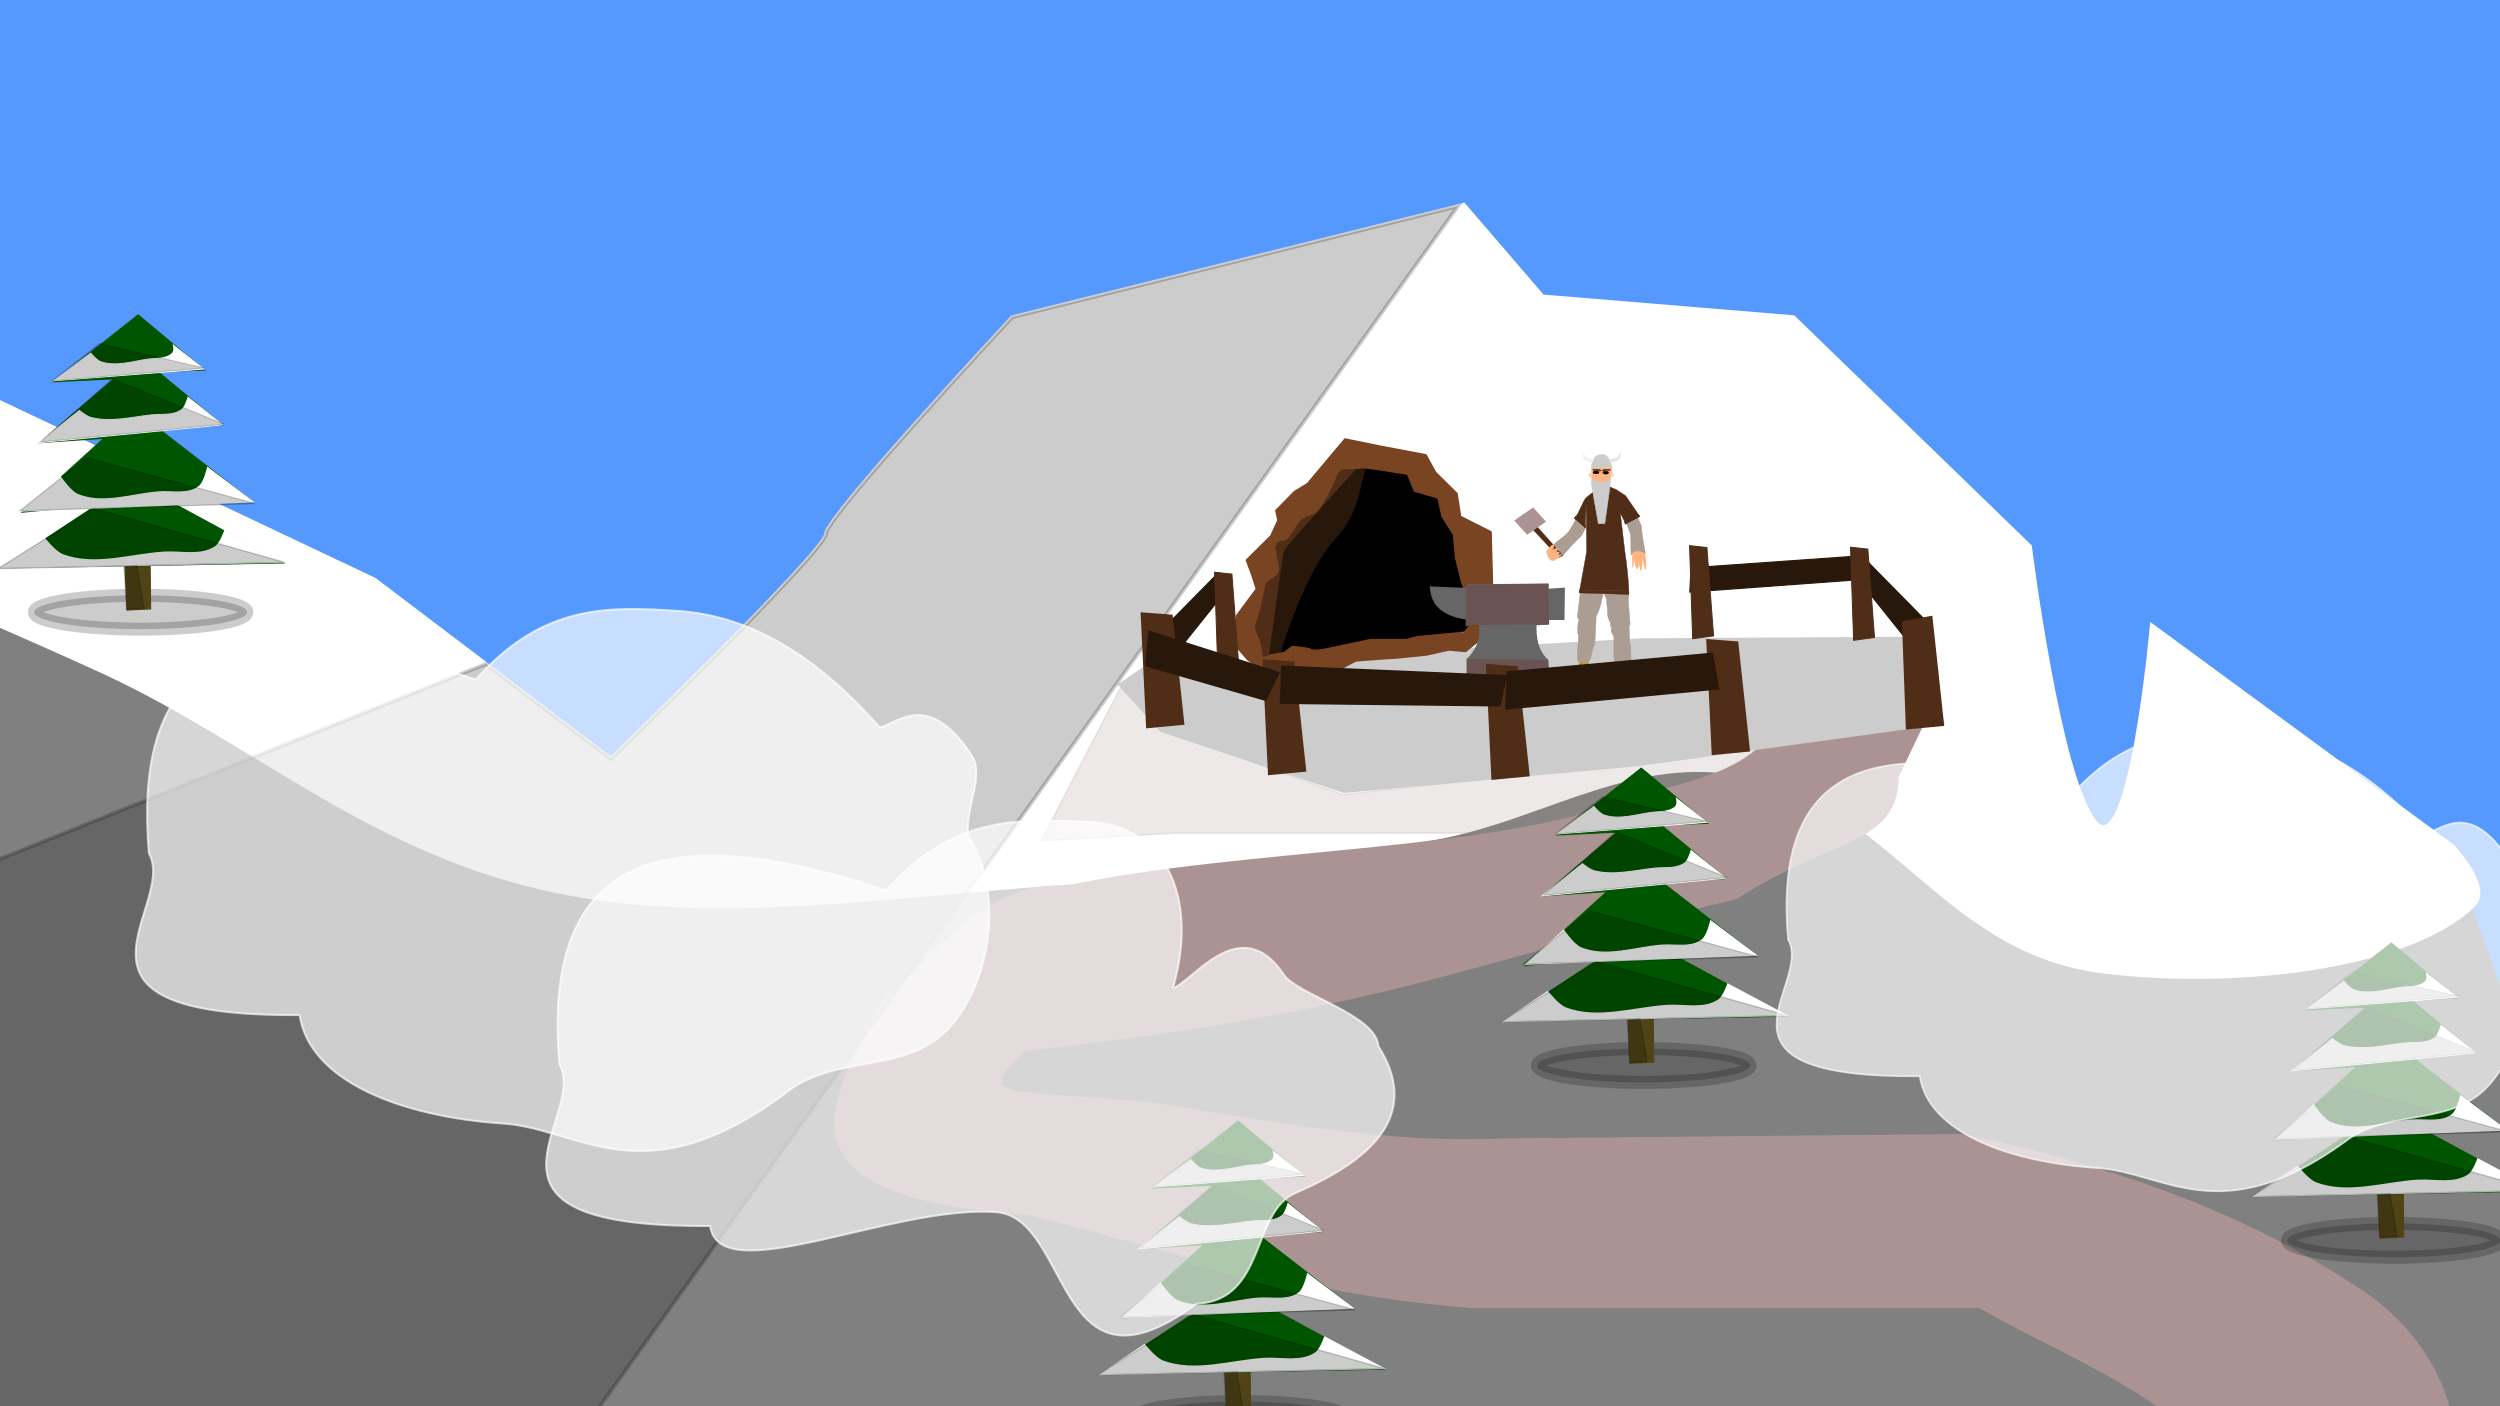<?xml version="1.0" encoding="UTF-8" standalone="no"?>
<!-- Created with Inkscape (http://www.inkscape.org/) -->

<svg
   xmlns:dc="http://purl.org/dc/elements/1.1/"
   xmlns:cc="http://creativecommons.org/ns#"
   xmlns:rdf="http://www.w3.org/1999/02/22-rdf-syntax-ns#"
   xmlns:svg="http://www.w3.org/2000/svg"
   xmlns="http://www.w3.org/2000/svg"
   xmlns:sodipodi="http://sodipodi.sourceforge.net/DTD/sodipodi-0.dtd"
   xmlns:inkscape="http://www.inkscape.org/namespaces/inkscape"
   width="1600"
   height="900"
   id="svg24958"
   version="1.1"
   inkscape:version="0.48.4 r9939"
   sodipodi:docname="viking-2.svg"
   inkscape:export-filename="/home/jvhoof/Dropbox/Games for design and play/PROJECT FOLDER/Assets/Backgrounds/viking-2.png"
   inkscape:export-xdpi="90"
   inkscape:export-ydpi="90">
  <rect width="100%" height="100%" fill="#333333" stroke="none"/>
  <defs
     id="defs24960" />
  <sodipodi:namedview
     id="base"
     pagecolor="#ffffff"
     bordercolor="#666666"
     borderopacity="1.0"
     inkscape:pageopacity="0.0"
     inkscape:pageshadow="2"
     inkscape:zoom="0.25"
     inkscape:cx="286.50462"
     inkscape:cy="812.58264"
     inkscape:document-units="px"
     inkscape:current-layer="layer1"
     showgrid="false"
     showguides="true"
     inkscape:guide-bbox="true"
     inkscape:window-width="1600"
     inkscape:window-height="843"
     inkscape:window-x="0"
     inkscape:window-y="0"
     inkscape:window-maximized="1" />
  <g
     inkscape:label="Layer 1"
     inkscape:groupmode="layer"
     id="layer1"
     transform="translate(0,-152.362)">
    <rect
       style="fill:#5599ff;fill-opacity:1;stroke:#5599ff;stroke-width:0;stroke-miterlimit:4;stroke-opacity:0;stroke-dasharray:none"
       id="rect3367"
       width="1678.857"
       height="1056.092"
       x="-65.027"
       y="-24.146" />
    <path
       style="fill:#808080;stroke:#808080;stroke-width:2.448px;stroke-linecap:butt;stroke-linejoin:miter;stroke-opacity:1"
       d="M 1802.969,1103.256 1743.345,948.627 1642.443,903.304 1569.06,700.686 1376.428,559.387 c 0,0 -13.759,154.629 -36.692,125.303 -22.932,-29.326 -41.278,-175.958 -41.278,-175.958 L 1147.105,362.101 986.579,348.771 936.128,290.118 647.181,362.101 c 0,0 -119.248,127.969 -119.248,138.633 0,10.664 -137.594,143.965 -137.594,143.965 L 238.986,530.061 -59.134,388.761 -77.48,1143.246 z"
       id="path5785"
       inkscape:connector-curvature="0" />
    <path
       inkscape:connector-curvature="0"
       style="fill:#ffffff;stroke:#ffffff;stroke-width:2.448px;stroke-linecap:butt;stroke-linejoin:miter;stroke-opacity:1"
       d="m -61.979,525.827 3.511,-143.757 298.177,141.249 151.296,114.656 c 3.2e-4,0 34.427,-33.342 68.826,-68 17.199,-17.329 34.355,-34.992 47.255,-48.988 6.45,-6.998 11.889,-13.064 15.651,-17.729 3.762,-4.666 5.919,-7.881 5.919,-9.214 0,-1.333 1.856,-4.52 5.117,-9.039 3.261,-4.52 7.854,-10.397 13.444,-17.146 11.179,-13.497 26.129,-30.518 41.035,-47.18 29.812,-33.325 59.595,-65.318 59.595,-65.318 l 288.947,-71.966 50.466,58.669 160.526,13.297 151.396,146.673 c 0,0 1.132,9.123 3.211,23.328 2.079,14.205 5.103,33.492 8.829,53.654 3.727,20.162 8.098,41.207 13.043,59.077 2.472,8.935 5.129,17.095 7.825,23.911 2.696,6.816 5.461,12.314 8.327,15.979 1.433,1.833 2.853,2.962 4.214,3.441 1.361,0.478 2.627,0.303 3.913,-0.408 1.286,-0.711 2.604,-1.998 3.813,-3.732 1.208,-1.735 2.382,-3.939 3.511,-6.532 2.257,-5.186 4.294,-11.909 6.22,-19.537 1.926,-7.628 3.741,-16.154 5.317,-24.902 3.153,-17.496 5.576,-35.883 7.224,-49.921 1.648,-14.038 2.508,-23.736 2.508,-23.736 l 192.631,141.308 c 0,0 24.663,26.41 13.544,37.383 -42.178,41.623 -157.157,53.114 -238.281,42.631 -106.733,-13.792 -135.48,-116.777 -243.097,-128.011 -64.847,-6.769 -120.42,31.64 -183.502,42.69 -79.24,13.88 -160.9,23.73 -243.097,29.335 C 570.533,725.135 458.682,743.254 358.9,723.296 238.763,699.268 164.891,627.872 65.338,581.989 23.593,562.748 -61.979,525.827 -61.979,525.827 z"
       id="path5792"
       sodipodi:nodetypes="ccccssssscsccccccscccscccsccccaaaaaaac" />
    <path
       style="opacity:0.2;fill:#ac9393;fill-opacity:1;stroke:#ac9393;stroke-width:1px;stroke-linecap:butt;stroke-linejoin:miter;stroke-opacity:1"
       d="m 717.228,592.244 24.749,26.163 117.38,42.426 259.508,-28.284 4.95,0.707 -33.234,19.092 -126.572,33.234 -212.132,0 -85.56,4.95 z"
       id="path26357"
       inkscape:connector-curvature="0"
       sodipodi:nodetypes="cccccccccc" />
    <path
       style="fill:#ac9393;stroke:#ac9393;stroke-width:1px;stroke-linecap:butt;stroke-linejoin:miter;stroke-opacity:1"
       d="m 1426.456,1109.139 c -17.59,-57.909 -97.731,-84.542 -159.806,-120.208 l -325.269,0 C 835.374,980.858 749.606,952.546 658.538,929.534 480.099,917.224 539.84,850.35 562.749,795.397 c 36.89,-33.87 69.911,-79.348 119.333,-75.622 113.774,-24.361 272.926,-21.561 359.323,-55.083 44.791,-13.78 77.764,-18.096 94.936,-46.941 l 98.287,-9.993 -19.949,41.625 c -0.442,43.927 -42.945,38.659 -103.745,78.078 -175.53,41.166 -223.927,71.698 -455.351,96.894 -34.523,33.612 -12.278,24.576 84.979,34.468 73.539,12.052 147.078,25.987 220.617,22.627 l 294.156,-2.828 c 92.171,19.171 181.486,48.335 263.044,104.652 37.487,28.991 57.915,68.72 53.74,123.936 z"
       id="path25033"
       inkscape:connector-curvature="0"
       sodipodi:nodetypes="cccccccccccccccccc" />
    <path
       style="fill:#cccccc;fill-opacity:1;stroke:#cccccc;stroke-width:1px;stroke-linecap:butt;stroke-linejoin:miter;stroke-opacity:1"
       d="m 1244,615.362 -197,27 -187,17 -117,-39 -26.879,-29.879 40.728,-28.05 29.151,17.929 84,-9 181,-10 173,-1 z"
       id="path26355"
       inkscape:connector-curvature="0"
       sodipodi:nodetypes="ccccccccccc" />
    <path
       sodipodi:type="arc"
       style="opacity:0.2;fill:#000000;fill-opacity:1;stroke:#000000;stroke-width:1;stroke-linejoin:miter;stroke-miterlimit:4;stroke-opacity:1;stroke-dasharray:none;stroke-dashoffset:0"
       id="path26242-3"
       sodipodi:cx="959.25"
       sodipodi:cy="566.5"
       sodipodi:rx="45.75"
       sodipodi:ry="5.5"
       d="m 1005,566.5 c 0,3.038 -20.483,5.5 -45.75,5.5 -25.267,0 -45.75,-2.462 -45.75,-5.5 0,-3.038 20.483,-5.5 45.75,-5.5 25.267,0 45.75,2.462 45.75,5.5 z"
       transform="matrix(0.588,0,0,1.395,457.37,-199.87)" />
    <path
       inkscape:connector-curvature="0"
       style="opacity:0.2;fill:#000000;stroke:#000000;stroke-width:2.448px;stroke-linecap:butt;stroke-linejoin:miter;stroke-opacity:1"
       d="m 310.943,577.322 80.062,60.652 c 3.3e-4,0 34.427,-33.342 68.826,-68 17.199,-17.329 34.355,-34.992 47.255,-48.988 6.45,-6.998 11.889,-13.064 15.651,-17.729 3.762,-4.666 5.919,-7.881 5.919,-9.214 0,-1.333 1.856,-4.52 5.117,-9.039 3.261,-4.52 7.854,-10.398 13.444,-17.146 11.179,-13.497 26.129,-30.518 41.035,-47.18 29.812,-33.325 59.595,-65.318 59.595,-65.318 l 285.235,-71.033 -601.672,841.547 -30.099,2.624 -378.14,8.048 9.932,-407.71 377.839,-151.514 z"
       id="path5890" />
    <path
       sodipodi:type="arc"
       style="opacity:0.2;fill:#000000;fill-opacity:1;stroke:#000000;stroke-width:1;stroke-linejoin:miter;stroke-miterlimit:4;stroke-opacity:1;stroke-dasharray:none;stroke-dashoffset:0"
       id="path26242"
       sodipodi:cx="959.25"
       sodipodi:cy="566.5"
       sodipodi:rx="45.75"
       sodipodi:ry="5.5"
       d="m 1005,566.5 c 0,3.038 -20.483,5.5 -45.75,5.5 -25.267,0 -45.75,-2.462 -45.75,-5.5 0,-3.038 20.483,-5.5 45.75,-5.5 25.267,0 45.75,2.462 45.75,5.5 z"
       transform="translate(8,31.302)" />
    <path
       sodipodi:type="arc"
       style="opacity:0.2;fill:#000000;fill-opacity:1;stroke:#000000;stroke-width:7;stroke-miterlimit:4;stroke-opacity:1;stroke-dasharray:none"
       id="path7912-15-1-4"
       sodipodi:cx="1013.183"
       sodipodi:cy="829.79437"
       sodipodi:rx="59.093925"
       sodipodi:ry="9.0913725"
       d="m 1072.277,829.794 c 0,5.021 -26.457,9.091 -59.094,9.091 -32.637,0 -59.094,-4.07 -59.094,-9.091 0,-5.021 26.457,-9.091 59.094,-9.091 32.637,0 59.094,4.07 59.094,9.091 z"
       transform="matrix(-1.153,0,0,1.191,2220.188,-154.023)" />
    <g
       id="g7833-53-3-1"
       transform="matrix(-0.847,0,0,0.918,1935.331,-110.579)">
      <path
         inkscape:connector-curvature="0"
         id="path7728-7-8-3"
         d="m 1035.772,989.717 -0.452,37.207 17.837,0.775 2.032,-41.083 z"
         style="fill:#504416;stroke:#504416;stroke-width:0.828px;stroke-linecap:butt;stroke-linejoin:miter;stroke-opacity:1" />
      <path
         sodipodi:nodetypes="cccccccccccccccc"
         inkscape:connector-curvature="0"
         id="path7726-3-9-8"
         d="m 1044.782,821.997 -49.816,38.408 35.116,1.011 -48.999,37.397 48.999,2.021 -71.457,51.042 66.557,-2.021 -89.832,44.977 212.738,3.538 -72.274,-43.967 56.349,5.054 -61.657,-51.547 48.591,3.032 -56.349,-44.472 45.733,2.021 z"
         style="fill:#005500;stroke:#005500;stroke-width:0.899px;stroke-linecap:butt;stroke-linejoin:miter;stroke-opacity:1" />
      <path
         sodipodi:nodetypes="cssscccc"
         transform="translate(0,152.362)"
         inkscape:connector-curvature="0"
         id="path7730-68-8-7"
         d="m 979.343,820.198 c 0,0 3.33,8.815 7.071,11.112 11.1,6.814 25.889,3.006 38.891,3.788 25.467,1.532 52.431,10.175 76.519,1.768 5.587,-1.95 13.637,-11.364 13.637,-11.364 l 33.588,20.708 -213.9,-4.293 z"
         style="fill:#ffffff;stroke:#ffffff;stroke-width:1px;stroke-linecap:butt;stroke-linejoin:miter;stroke-opacity:1" />
      <path
         sodipodi:nodetypes="cssscccc"
         inkscape:connector-curvature="0"
         id="path7730-0-21-2-4"
         d="m 992.33,928.439 c 0,0 2.411,10.337 6.38,13.177 8.445,6.044 20.566,3.017 30.921,3.804 20.23,1.536 41.881,9.003 60.838,1.775 5.515,-2.103 12.863,-12.168 12.863,-12.168 l 28.472,23.571 -173.853,-6.331 z"
         style="fill:#ffffff;stroke:#ffffff;stroke-width:0.893px;stroke-linecap:butt;stroke-linejoin:miter;stroke-opacity:1" />
      <path
         sodipodi:nodetypes="cssscccc"
         inkscape:connector-curvature="0"
         id="path7730-0-3-16-5-7"
         d="m 1018.183,843.045 c 0,0 -1.334,3.982 1.021,5.929 4.765,3.939 12.016,3.034 18.147,3.829 11.817,1.533 24.364,5.448 35.704,1.787 3.036,-0.98 7.473,-5.978 7.473,-5.978 l 28.102,19.249 -113.347,-8.166 z"
         style="fill:#ffffff;stroke:#ffffff;stroke-width:0.687px;stroke-linecap:butt;stroke-linejoin:miter;stroke-opacity:1" />
      <path
         sodipodi:nodetypes="csascccc"
         inkscape:connector-curvature="0"
         id="path7730-0-3-9-2-4-6"
         d="m 1007.115,879.45 c 0,0 1.94,6.576 4.537,8.431 6.383,4.557 15.414,3.028 23.216,3.818 15.16,1.536 30.87,5.373 45.679,1.782 3.219,-0.781 8.647,-4.892 8.647,-4.892 l 30.469,22.4 -138.615,-12.417 z"
         style="fill:#ffffff;stroke:#ffffff;stroke-width:0.776px;stroke-linecap:butt;stroke-linejoin:miter;stroke-opacity:1" />
      <path
         transform="translate(0,152.362)"
         sodipodi:nodetypes="cccc"
         inkscape:connector-curvature="0"
         id="path7786-2-3-3"
         d="m 1078.338,804.541 -144.273,37.615 216.499,4.306 z"
         style="opacity:0.2;fill:#000000;stroke:#000000;stroke-width:1px;stroke-linecap:butt;stroke-linejoin:miter;stroke-opacity:1" />
      <path
         sodipodi:nodetypes="cccc"
         inkscape:connector-curvature="0"
         id="path7786-1-68-6-6"
         d="m 1083.641,921.481 -127.257,32.045 177.741,4.959 z"
         style="opacity:0.2;fill:#000000;stroke:#000000;stroke-width:0.867px;stroke-linecap:butt;stroke-linejoin:miter;stroke-opacity:1" />
      <path
         sodipodi:nodetypes="cccc"
         inkscape:connector-curvature="0"
         id="path7786-8-5-6-8"
         d="m 1064.156,866.376 -84.085,31.76 138.449,12.419 z"
         style="opacity:0.2;fill:#000000;stroke:#000000;stroke-width:0.763px;stroke-linecap:butt;stroke-linejoin:miter;stroke-opacity:1" />
      <path
         sodipodi:nodetypes="cccc"
         inkscape:connector-curvature="0"
         id="path7786-8-4-0-6-1"
         d="m 1073.936,841.845 -78.999,17.162 114.78,8.903 z"
         style="opacity:0.2;fill:#000000;stroke:#000000;stroke-width:0.694px;stroke-linecap:butt;stroke-linejoin:miter;stroke-opacity:1" />
      <path
         sodipodi:nodetypes="ccccc"
         transform="translate(0,152.362)"
         inkscape:connector-curvature="0"
         id="path7831-7-2-6"
         d="m 1055.357,845.199 -9.618,-0.71 -5.332,29.647 13.183,0.862 z"
         style="opacity:0.2;fill:#000000;stroke:#000000;stroke-width:1px;stroke-linecap:butt;stroke-linejoin:miter;stroke-opacity:1" />
    </g>
    <path
       sodipodi:type="arc"
       style="opacity:0.2;fill:#000000;fill-opacity:1;stroke:#000000;stroke-width:7;stroke-miterlimit:4;stroke-opacity:1;stroke-dasharray:none"
       id="path7912-15-1-4-5"
       sodipodi:cx="1013.183"
       sodipodi:cy="829.79437"
       sodipodi:rx="59.093925"
       sodipodi:ry="9.0913725"
       d="m 1072.277,829.794 c 0,5.021 -26.457,9.091 -59.094,9.091 -32.637,0 -59.094,-4.07 -59.094,-9.091 0,-5.021 26.457,-9.091 59.094,-9.091 32.637,0 59.094,4.07 59.094,9.091 z"
       transform="matrix(-1.153,0,0,1.191,1962.188,71.89)" />
    <g
       id="g7833-53-3-1-6"
       transform="matrix(-0.847,0,0,0.918,1677.331,115.334)">
      <path
         inkscape:connector-curvature="0"
         id="path7728-7-8-3-5"
         d="m 1035.772,989.717 -0.452,37.207 17.837,0.775 2.032,-41.083 z"
         style="fill:#504416;stroke:#504416;stroke-width:0.828px;stroke-linecap:butt;stroke-linejoin:miter;stroke-opacity:1" />
      <path
         sodipodi:nodetypes="cccccccccccccccc"
         inkscape:connector-curvature="0"
         id="path7726-3-9-8-9"
         d="m 1044.782,821.997 -49.816,38.408 35.116,1.011 -48.999,37.397 48.999,2.021 -71.457,51.042 66.557,-2.021 -89.832,44.977 212.738,3.538 -72.274,-43.967 56.349,5.054 -61.657,-51.547 48.591,3.032 -56.349,-44.472 45.733,2.021 z"
         style="fill:#005500;stroke:#005500;stroke-width:0.899px;stroke-linecap:butt;stroke-linejoin:miter;stroke-opacity:1" />
      <path
         sodipodi:nodetypes="cssscccc"
         transform="translate(0,152.362)"
         inkscape:connector-curvature="0"
         id="path7730-68-8-7-9"
         d="m 979.343,820.198 c 0,0 3.33,8.815 7.071,11.112 11.1,6.814 25.889,3.006 38.891,3.788 25.467,1.532 52.431,10.175 76.519,1.768 5.587,-1.95 13.637,-11.364 13.637,-11.364 l 33.588,20.708 -213.9,-4.293 z"
         style="fill:#ffffff;stroke:#ffffff;stroke-width:1px;stroke-linecap:butt;stroke-linejoin:miter;stroke-opacity:1" />
      <path
         sodipodi:nodetypes="cssscccc"
         inkscape:connector-curvature="0"
         id="path7730-0-21-2-4-0"
         d="m 992.33,928.439 c 0,0 2.411,10.337 6.38,13.177 8.445,6.044 20.566,3.017 30.921,3.804 20.23,1.536 41.881,9.003 60.838,1.775 5.515,-2.103 12.863,-12.168 12.863,-12.168 l 28.472,23.571 -173.853,-6.331 z"
         style="fill:#ffffff;stroke:#ffffff;stroke-width:0.893px;stroke-linecap:butt;stroke-linejoin:miter;stroke-opacity:1" />
      <path
         sodipodi:nodetypes="cssscccc"
         inkscape:connector-curvature="0"
         id="path7730-0-3-16-5-7-3"
         d="m 1018.183,843.045 c 0,0 -1.334,3.982 1.021,5.929 4.765,3.939 12.016,3.034 18.147,3.829 11.817,1.533 24.364,5.448 35.704,1.787 3.036,-0.98 7.473,-5.978 7.473,-5.978 l 28.102,19.249 -113.347,-8.166 z"
         style="fill:#ffffff;stroke:#ffffff;stroke-width:0.687px;stroke-linecap:butt;stroke-linejoin:miter;stroke-opacity:1" />
      <path
         sodipodi:nodetypes="csascccc"
         inkscape:connector-curvature="0"
         id="path7730-0-3-9-2-4-6-5"
         d="m 1007.115,879.45 c 0,0 1.94,6.576 4.537,8.431 6.383,4.557 15.414,3.028 23.216,3.818 15.16,1.536 30.87,5.373 45.679,1.782 3.219,-0.781 8.647,-4.892 8.647,-4.892 l 30.469,22.4 -138.615,-12.417 z"
         style="fill:#ffffff;stroke:#ffffff;stroke-width:0.776px;stroke-linecap:butt;stroke-linejoin:miter;stroke-opacity:1" />
      <path
         transform="translate(0,152.362)"
         sodipodi:nodetypes="cccc"
         inkscape:connector-curvature="0"
         id="path7786-2-3-3-7"
         d="m 1078.338,804.541 -144.273,37.615 216.499,4.306 z"
         style="opacity:0.2;fill:#000000;stroke:#000000;stroke-width:1px;stroke-linecap:butt;stroke-linejoin:miter;stroke-opacity:1" />
      <path
         sodipodi:nodetypes="cccc"
         inkscape:connector-curvature="0"
         id="path7786-1-68-6-6-0"
         d="m 1083.641,921.481 -127.257,32.045 177.741,4.959 z"
         style="opacity:0.2;fill:#000000;stroke:#000000;stroke-width:0.867px;stroke-linecap:butt;stroke-linejoin:miter;stroke-opacity:1" />
      <path
         sodipodi:nodetypes="cccc"
         inkscape:connector-curvature="0"
         id="path7786-8-5-6-8-9"
         d="m 1064.156,866.376 -84.085,31.76 138.449,12.419 z"
         style="opacity:0.2;fill:#000000;stroke:#000000;stroke-width:0.763px;stroke-linecap:butt;stroke-linejoin:miter;stroke-opacity:1" />
      <path
         sodipodi:nodetypes="cccc"
         inkscape:connector-curvature="0"
         id="path7786-8-4-0-6-1-2"
         d="m 1073.936,841.845 -78.999,17.162 114.78,8.903 z"
         style="opacity:0.2;fill:#000000;stroke:#000000;stroke-width:0.694px;stroke-linecap:butt;stroke-linejoin:miter;stroke-opacity:1" />
      <path
         sodipodi:nodetypes="ccccc"
         transform="translate(0,152.362)"
         inkscape:connector-curvature="0"
         id="path7831-7-2-6-7"
         d="m 1055.357,845.199 -9.618,-0.71 -5.332,29.647 13.183,0.862 z"
         style="opacity:0.2;fill:#000000;stroke:#000000;stroke-width:1px;stroke-linecap:butt;stroke-linejoin:miter;stroke-opacity:1" />
    </g>
    <path
       sodipodi:type="arc"
       style="opacity:0.2;fill:#000000;fill-opacity:1;stroke:#000000;stroke-width:7;stroke-miterlimit:4;stroke-opacity:1;stroke-dasharray:none"
       id="path7912-15-1-4-53"
       sodipodi:cx="1013.183"
       sodipodi:cy="829.79437"
       sodipodi:rx="59.093925"
       sodipodi:ry="9.0913725"
       d="m 1072.277,829.794 c 0,5.021 -26.457,9.091 -59.094,9.091 -32.637,0 -59.094,-4.07 -59.094,-9.091 0,-5.021 26.457,-9.091 59.094,-9.091 32.637,0 59.094,4.07 59.094,9.091 z"
       transform="matrix(-1.153,0,0,1.191,2700.188,-42.11)" />
    <g
       id="g7833-53-3-1-1"
       transform="matrix(-0.847,0,0,0.918,2415.331,1.334)">
      <path
         inkscape:connector-curvature="0"
         id="path7728-7-8-3-50"
         d="m 1035.772,989.717 -0.452,37.207 17.837,0.775 2.032,-41.083 z"
         style="fill:#504416;stroke:#504416;stroke-width:0.828px;stroke-linecap:butt;stroke-linejoin:miter;stroke-opacity:1" />
      <path
         sodipodi:nodetypes="cccccccccccccccc"
         inkscape:connector-curvature="0"
         id="path7726-3-9-8-94"
         d="m 1044.782,821.997 -49.816,38.408 35.116,1.011 -48.999,37.397 48.999,2.021 -71.457,51.042 66.557,-2.021 -89.832,44.977 212.738,3.538 -72.274,-43.967 56.349,5.054 -61.657,-51.547 48.591,3.032 -56.349,-44.472 45.733,2.021 z"
         style="fill:#005500;stroke:#005500;stroke-width:0.899px;stroke-linecap:butt;stroke-linejoin:miter;stroke-opacity:1" />
      <path
         sodipodi:nodetypes="cssscccc"
         transform="translate(0,152.362)"
         inkscape:connector-curvature="0"
         id="path7730-68-8-7-5"
         d="m 979.343,820.198 c 0,0 3.33,8.815 7.071,11.112 11.1,6.814 25.889,3.006 38.891,3.788 25.467,1.532 52.431,10.175 76.519,1.768 5.587,-1.95 13.637,-11.364 13.637,-11.364 l 33.588,20.708 -213.9,-4.293 z"
         style="fill:#ffffff;stroke:#ffffff;stroke-width:1px;stroke-linecap:butt;stroke-linejoin:miter;stroke-opacity:1" />
      <path
         sodipodi:nodetypes="cssscccc"
         inkscape:connector-curvature="0"
         id="path7730-0-21-2-4-8"
         d="m 992.33,928.439 c 0,0 2.411,10.337 6.38,13.177 8.445,6.044 20.566,3.017 30.921,3.804 20.23,1.536 41.881,9.003 60.838,1.775 5.515,-2.103 12.863,-12.168 12.863,-12.168 l 28.472,23.571 -173.853,-6.331 z"
         style="fill:#ffffff;stroke:#ffffff;stroke-width:0.893px;stroke-linecap:butt;stroke-linejoin:miter;stroke-opacity:1" />
      <path
         sodipodi:nodetypes="cssscccc"
         inkscape:connector-curvature="0"
         id="path7730-0-3-16-5-7-6"
         d="m 1018.183,843.045 c 0,0 -1.334,3.982 1.021,5.929 4.765,3.939 12.016,3.034 18.147,3.829 11.817,1.533 24.364,5.448 35.704,1.787 3.036,-0.98 7.473,-5.978 7.473,-5.978 l 28.102,19.249 -113.347,-8.166 z"
         style="fill:#ffffff;stroke:#ffffff;stroke-width:0.687px;stroke-linecap:butt;stroke-linejoin:miter;stroke-opacity:1" />
      <path
         sodipodi:nodetypes="csascccc"
         inkscape:connector-curvature="0"
         id="path7730-0-3-9-2-4-6-3"
         d="m 1007.115,879.45 c 0,0 1.94,6.576 4.537,8.431 6.383,4.557 15.414,3.028 23.216,3.818 15.16,1.536 30.87,5.373 45.679,1.782 3.219,-0.781 8.647,-4.892 8.647,-4.892 l 30.469,22.4 -138.615,-12.417 z"
         style="fill:#ffffff;stroke:#ffffff;stroke-width:0.776px;stroke-linecap:butt;stroke-linejoin:miter;stroke-opacity:1" />
      <path
         transform="translate(0,152.362)"
         sodipodi:nodetypes="cccc"
         inkscape:connector-curvature="0"
         id="path7786-2-3-3-3"
         d="m 1078.338,804.541 -144.273,37.615 216.499,4.306 z"
         style="opacity:0.2;fill:#000000;stroke:#000000;stroke-width:1px;stroke-linecap:butt;stroke-linejoin:miter;stroke-opacity:1" />
      <path
         sodipodi:nodetypes="cccc"
         inkscape:connector-curvature="0"
         id="path7786-1-68-6-6-4"
         d="m 1083.641,921.481 -127.257,32.045 177.741,4.959 z"
         style="opacity:0.2;fill:#000000;stroke:#000000;stroke-width:0.867px;stroke-linecap:butt;stroke-linejoin:miter;stroke-opacity:1" />
      <path
         sodipodi:nodetypes="cccc"
         inkscape:connector-curvature="0"
         id="path7786-8-5-6-8-7"
         d="m 1064.156,866.376 -84.085,31.76 138.449,12.419 z"
         style="opacity:0.2;fill:#000000;stroke:#000000;stroke-width:0.763px;stroke-linecap:butt;stroke-linejoin:miter;stroke-opacity:1" />
      <path
         sodipodi:nodetypes="cccc"
         inkscape:connector-curvature="0"
         id="path7786-8-4-0-6-1-1"
         d="m 1073.936,841.845 -78.999,17.162 114.78,8.903 z"
         style="opacity:0.2;fill:#000000;stroke:#000000;stroke-width:0.694px;stroke-linecap:butt;stroke-linejoin:miter;stroke-opacity:1" />
      <path
         sodipodi:nodetypes="ccccc"
         transform="translate(0,152.362)"
         inkscape:connector-curvature="0"
         id="path7831-7-2-6-6"
         d="m 1055.357,845.199 -9.618,-0.71 -5.332,29.647 13.183,0.862 z"
         style="opacity:0.2;fill:#000000;stroke:#000000;stroke-width:1px;stroke-linecap:butt;stroke-linejoin:miter;stroke-opacity:1" />
    </g>
    <path
       sodipodi:type="arc"
       style="opacity:0.2;fill:#000000;fill-opacity:1;stroke:#000000;stroke-width:7;stroke-miterlimit:4;stroke-opacity:1;stroke-dasharray:none"
       id="path7912-15-1-4-2"
       sodipodi:cx="1013.183"
       sodipodi:cy="829.79437"
       sodipodi:rx="59.093925"
       sodipodi:ry="9.0913725"
       d="m 1072.277,829.794 c 0,5.021 -26.457,9.091 -59.094,9.091 -32.637,0 -59.094,-4.07 -59.094,-9.091 0,-5.021 26.457,-9.091 59.094,-9.091 32.637,0 59.094,4.07 59.094,9.091 z"
       transform="matrix(-1.153,0,0,1.191,1258.188,-444.11)" />
    <g
       id="g7833-53-3-1-7"
       transform="matrix(-0.847,0,0,0.918,973.331,-400.666)">
      <path
         inkscape:connector-curvature="0"
         id="path7728-7-8-3-4"
         d="m 1035.772,989.717 -0.452,37.207 17.837,0.775 2.032,-41.083 z"
         style="fill:#504416;stroke:#504416;stroke-width:0.828px;stroke-linecap:butt;stroke-linejoin:miter;stroke-opacity:1" />
      <path
         sodipodi:nodetypes="cccccccccccccccc"
         inkscape:connector-curvature="0"
         id="path7726-3-9-8-8"
         d="m 1044.782,821.997 -49.816,38.408 35.116,1.011 -48.999,37.397 48.999,2.021 -71.457,51.042 66.557,-2.021 -89.832,44.977 212.738,3.538 -72.274,-43.967 56.349,5.054 -61.657,-51.547 48.591,3.032 -56.349,-44.472 45.733,2.021 z"
         style="fill:#005500;stroke:#005500;stroke-width:0.899px;stroke-linecap:butt;stroke-linejoin:miter;stroke-opacity:1" />
      <path
         sodipodi:nodetypes="cssscccc"
         transform="translate(0,152.362)"
         inkscape:connector-curvature="0"
         id="path7730-68-8-7-4"
         d="m 979.343,820.198 c 0,0 3.33,8.815 7.071,11.112 11.1,6.814 25.889,3.006 38.891,3.788 25.467,1.532 52.431,10.175 76.519,1.768 5.587,-1.95 13.637,-11.364 13.637,-11.364 l 33.588,20.708 -213.9,-4.293 z"
         style="fill:#ffffff;stroke:#ffffff;stroke-width:1px;stroke-linecap:butt;stroke-linejoin:miter;stroke-opacity:1" />
      <path
         sodipodi:nodetypes="cssscccc"
         inkscape:connector-curvature="0"
         id="path7730-0-21-2-4-3"
         d="m 992.33,928.439 c 0,0 2.411,10.337 6.38,13.177 8.445,6.044 20.566,3.017 30.921,3.804 20.23,1.536 41.881,9.003 60.838,1.775 5.515,-2.103 12.863,-12.168 12.863,-12.168 l 28.472,23.571 -173.853,-6.331 z"
         style="fill:#ffffff;stroke:#ffffff;stroke-width:0.893px;stroke-linecap:butt;stroke-linejoin:miter;stroke-opacity:1" />
      <path
         sodipodi:nodetypes="cssscccc"
         inkscape:connector-curvature="0"
         id="path7730-0-3-16-5-7-7"
         d="m 1018.183,843.045 c 0,0 -1.334,3.982 1.021,5.929 4.765,3.939 12.016,3.034 18.147,3.829 11.817,1.533 24.364,5.448 35.704,1.787 3.036,-0.98 7.473,-5.978 7.473,-5.978 l 28.102,19.249 -113.347,-8.166 z"
         style="fill:#ffffff;stroke:#ffffff;stroke-width:0.687px;stroke-linecap:butt;stroke-linejoin:miter;stroke-opacity:1" />
      <path
         sodipodi:nodetypes="csascccc"
         inkscape:connector-curvature="0"
         id="path7730-0-3-9-2-4-6-4"
         d="m 1007.115,879.45 c 0,0 1.94,6.576 4.537,8.431 6.383,4.557 15.414,3.028 23.216,3.818 15.16,1.536 30.87,5.373 45.679,1.782 3.219,-0.781 8.647,-4.892 8.647,-4.892 l 30.469,22.4 -138.615,-12.417 z"
         style="fill:#ffffff;stroke:#ffffff;stroke-width:0.776px;stroke-linecap:butt;stroke-linejoin:miter;stroke-opacity:1" />
      <path
         transform="translate(0,152.362)"
         sodipodi:nodetypes="cccc"
         inkscape:connector-curvature="0"
         id="path7786-2-3-3-6"
         d="m 1078.338,804.541 -144.273,37.615 216.499,4.306 z"
         style="opacity:0.2;fill:#000000;stroke:#000000;stroke-width:1px;stroke-linecap:butt;stroke-linejoin:miter;stroke-opacity:1" />
      <path
         sodipodi:nodetypes="cccc"
         inkscape:connector-curvature="0"
         id="path7786-1-68-6-6-5"
         d="m 1083.641,921.481 -127.257,32.045 177.741,4.959 z"
         style="opacity:0.2;fill:#000000;stroke:#000000;stroke-width:0.867px;stroke-linecap:butt;stroke-linejoin:miter;stroke-opacity:1" />
      <path
         sodipodi:nodetypes="cccc"
         inkscape:connector-curvature="0"
         id="path7786-8-5-6-8-2"
         d="m 1064.156,866.376 -84.085,31.76 138.449,12.419 z"
         style="opacity:0.2;fill:#000000;stroke:#000000;stroke-width:0.763px;stroke-linecap:butt;stroke-linejoin:miter;stroke-opacity:1" />
      <path
         sodipodi:nodetypes="cccc"
         inkscape:connector-curvature="0"
         id="path7786-8-4-0-6-1-8"
         d="m 1073.936,841.845 -78.999,17.162 114.78,8.903 z"
         style="opacity:0.2;fill:#000000;stroke:#000000;stroke-width:0.694px;stroke-linecap:butt;stroke-linejoin:miter;stroke-opacity:1" />
      <path
         sodipodi:nodetypes="ccccc"
         transform="translate(0,152.362)"
         inkscape:connector-curvature="0"
         id="path7831-7-2-6-4"
         d="m 1055.357,845.199 -9.618,-0.71 -5.332,29.647 13.183,0.862 z"
         style="opacity:0.2;fill:#000000;stroke:#000000;stroke-width:1px;stroke-linecap:butt;stroke-linejoin:miter;stroke-opacity:1" />
    </g>
    <path
       style="opacity:0.676;fill:#ffffff;stroke:#ffffff;stroke-width:1.308px;stroke-linecap:butt;stroke-linejoin:miter;stroke-opacity:1"
       d="m 750.699,784.637 c 16.598,-57.189 -4.368,-104.392 -54.178,-106.305 -43.125,-1.656 -86.146,-5.044 -129.219,43.924 -84.738,-28.306 -139.465,-28.417 -171.806,-7.497 -32.341,20.92 -42.297,62.872 -37.493,118.689 9.496,17.024 -8.896,43.216 -8.408,64.996 0.487,21.781 19.854,39.15 104.868,38.528 6.176,41.631 115.83,-13.344 182.698,-8.899 48.986,3.256 37.564,126.433 128.521,58.744 44.843,-2.087 34.949,-58.791 63.579,-71.033 53.674,-22.951 78.933,-52.956 52.9,-93.839 -1.206,-20.137 -51.969,-32.966 -60.472,-45.769 -27.856,-41.943 -59.389,5.765 -70.988,8.46 z"
       id="path7499"
       inkscape:connector-curvature="0"
       sodipodi:nodetypes="cscscscscscsc" />
    <path
       style="opacity:0.676;fill:#ffffff;stroke:#ffffff;stroke-width:1.308px;stroke-linecap:butt;stroke-linejoin:miter;stroke-opacity:1"
       d="m 563.03,617.956 c -43.073,-49.218 -86.146,-71.784 -129.219,-74.598 -43.073,-2.813 -86.146,-5.044 -129.219,43.924 -84.739,-28.306 -139.465,-28.417 -171.806,-7.497 -32.341,20.92 -42.297,62.872 -37.493,118.689 9.496,17.024 -8.896,43.216 -8.408,64.996 0.487,21.781 19.854,39.15 104.868,38.528 6.176,41.631 63.476,64.991 130.344,69.436 48.986,3.256 89.918,48.098 180.875,-19.591 29.95,-24.371 72.087,-12.556 100.227,-37.461 28.14,-24.905 42.285,-86.528 16.252,-127.411 -1.206,-20.137 10.856,-38.561 2.353,-51.365 -27.856,-41.943 -47.173,-20.347 -58.772,-17.652 z"
       id="path7499-8"
       inkscape:connector-curvature="0"
       sodipodi:nodetypes="cscscscscscsc" />
    <path
       style="opacity:0.676;fill:#ffffff;stroke:#ffffff;stroke-width:1.124px;stroke-linecap:butt;stroke-linejoin:miter;stroke-opacity:1"
       d="m 1552.933,685.558 c -37.624,-41.619 -75.248,-60.701 -112.871,-63.08 -37.624,-2.379 -75.248,-4.265 -112.871,37.142 -74.018,-23.936 -121.821,-24.029 -150.071,-6.339 -28.25,17.69 -36.946,53.165 -32.749,100.364 8.295,14.396 -7.77,36.543 -7.345,54.961 0.426,18.418 17.342,33.105 91.601,32.579 5.395,35.203 55.446,54.957 113.853,58.715 42.789,2.754 78.543,40.672 157.992,-16.566 26.161,-20.608 62.967,-10.618 87.547,-31.677 24.58,-21.059 36.936,-73.169 14.196,-107.739 -1.054,-17.028 9.483,-32.608 2.055,-43.434 -24.332,-35.467 -41.205,-17.205 -51.337,-14.926 z"
       id="path7499-8-2"
       inkscape:connector-curvature="0"
       sodipodi:nodetypes="cscscscscscsc" />
    <g
       id="g26329"
       transform="matrix(0.906,0,0,0.899,84.944,-35.383)">
      <path
         sodipodi:nodetypes="cszscc"
         inkscape:connector-curvature="0"
         id="path25594-7"
         d="m 791.756,678.304 c 0,0 -1.504,-66.738 23.868,-93.046 25.352,-26.287 37.114,-56.576 51.009,-57.684 13.895,-1.107 59.982,24.071 63.124,58.624 2.41,26.505 21.234,71.027 21.234,71.027 z"
         style="fill:#502d16;stroke:#502d16;stroke-width:0.677px;stroke-linecap:butt;stroke-linejoin:miter;stroke-opacity:1" />
      <path
         inkscape:connector-curvature="0"
         id="path26327"
         d="m 874.516,541.21 5.303,12.728 4.243,23.335 -20.86,16.263 7.425,23.335 0.354,14.142 0,25.102 0,11.667 -67.882,8.485 c 0,0 9.546,-73.539 10.96,-76.014 1.414,-2.475 53.033,-60.104 53.033,-60.104 z"
         style="fill:#28170b;stroke:#28170b;stroke-width:1px;stroke-linecap:butt;stroke-linejoin:miter;stroke-opacity:1" />
      <path
         sodipodi:nodetypes="cszscc"
         inkscape:connector-curvature="0"
         id="path25594"
         d="m 810.625,675.488 c 0,0 16.919,-59.193 39.688,-83.479 22.752,-24.266 15.038,-54.642 27.509,-55.664 12.47,-1.022 53.83,22.221 56.649,54.118 2.163,24.467 19.056,65.567 19.056,65.567 z"
         style="fill:#000000;stroke:#000000;stroke-width:0.616px;stroke-linecap:butt;stroke-linejoin:miter;stroke-opacity:1" />
      <path
         transform="translate(0,152.362)"
         sodipodi:nodetypes="csssssssscscscccccccccccccccscccccccscsccccccccccccccccccccccccccc"
         inkscape:connector-curvature="0"
         id="path26240"
         d="m 797.616,523.112 c 0,0 -0.707,-7.071 -2.121,-10.96 -1.414,-3.889 -4.596,-8.839 -2.475,-12.728 2.121,-3.889 6.01,-23.688 6.718,-27.224 0.707,-3.536 10.253,-5.303 9.546,-11.314 -0.707,-6.01 -4.243,-15.91 -1.414,-18.385 2.828,-2.475 5.657,-0.354 8.132,-3.536 2.475,-3.182 7.425,-11.667 9.192,-13.081 1.768,-1.414 8.485,-3.536 10.253,-4.596 1.768,-1.061 8.485,-12.374 8.485,-12.374 0,0 6.01,-12.374 6.01,-13.789 0,-1.414 3.889,-4.95 3.889,-4.95 0,0 13.081,-0.354 15.203,-0.707 2.121,-0.354 31.466,4.596 31.466,4.596 l 4.95,12.021 16.617,4.95 2.828,13.081 8.132,13.081 1.414,16.263 4.243,17.324 5.192,13.021 5.414,11.021 -8.839,12.374 -9.192,0.354 -23.688,2.121 -7.778,2.121 -25.456,0 -31.466,6.718 c 0,0 -8.132,1.768 -10.607,0.354 -2.475,-1.414 -13.081,-2.121 -13.081,-2.121 l -5.657,4.243 -9.546,1.768 -5.425,2.26 6.839,13.296 7.071,-11.314 20.86,14.849 c 0,0 8.839,1.414 10.96,-0.707 2.121,-2.121 9.899,-8.839 9.899,-8.839 0,0 8.485,-4.95 10.253,-5.303 1.768,-0.354 28.991,-2.121 28.991,-2.121 l 20.506,-2.121 15.91,-3.536 11.667,1.061 24.042,-19.445 0,-10.96 -4.95,-14.849 -1.061,-39.952 -21.567,-10.96 -2.475,-16.263 -15.203,-15.203 -6.718,-12.374 -33.234,-6.364 -24.042,-4.95 -26.517,31.82 -9.192,5.657 -13.081,13.435 1.414,7.071 -4.95,10.96 -17.324,17.324 3.889,10.607 3.182,9.899 -13.789,18.738 -1.061,21.567 8.839,10.253 17.324,12.374 z"
         style="fill:#784421;stroke:#784421;stroke-width:1px;stroke-linecap:butt;stroke-linejoin:miter;stroke-opacity:1" />
    </g>
    <g
       id="g25531"
       transform="translate(-9.126,117.303)">
      <path
         sodipodi:nodetypes="ccccccccccccccsccc"
         inkscape:connector-curvature="0"
         id="path25509"
         d="m 948.25,477.112 51.75,0.25 -0.5,-19.75 c -6.971,-6.701 -7.579,-14.483 -7.528,-22.823 l 7.528,-0.427 0.646,-3.028 9.765,0.058 0.25,-19.75 -10.412,0.72 0,-3.351 -51.439,0.455 -0.061,2.396 -23.5,-1 c 0.543,11.029 7.628,18.174 23.25,20.25 0,0 -0.25,5.25 -0.25,4.25 0,-1 8.25,-1 8.25,-1 1.296,7.605 -0.329,15.13 -7.5,22.5 z"
         style="fill:#666666;fill-opacity:1;stroke:#666666;stroke-width:1px;stroke-linecap:butt;stroke-linejoin:miter;stroke-opacity:1" />
      <path
         transform="translate(0,152.362)"
         inkscape:connector-curvature="0"
         id="path25511"
         d="m 948.23,304.793 51.265,0.707 0.884,19.622 -51.972,-0.884 z"
         style="fill:#6c5353;stroke:#6c5353;stroke-width:1px;stroke-linecap:butt;stroke-linejoin:miter;stroke-opacity:1" />
      <path
         sodipodi:nodetypes="ccccc"
         inkscape:connector-curvature="0"
         id="path25511-6"
         d="m 948.319,409.867 51.265,-0.707 0.53,25.102 -52.503,0.354 z"
         style="fill:#6c5353;stroke:#6c5353;stroke-width:1px;stroke-linecap:butt;stroke-linejoin:miter;stroke-opacity:1" />
    </g>
    <path
       style="fill:#ac9d93;fill-opacity:1;stroke:#ac9d93;stroke-width:0.274px;stroke-linecap:butt;stroke-linejoin:miter;stroke-opacity:1"
       d="m 1008.515,484.909 -3.66,6.291 c -1.653,3.316 -7.71,6.99 -11.565,10.485 3.524,0.099 5.02,3.333 6.441,6.684 4.001,-4.4 8.296,-9.487 12.297,-12.909 l 2.781,-5.177 -6.295,-4.849 z"
       id="path12979-4"
       inkscape:connector-curvature="0"
       sodipodi:nodetypes="cccccccc" />
    <path
       style="fill:#ac9d93;fill-opacity:1;stroke:#ac9d93;stroke-width:0.274px;stroke-linecap:butt;stroke-linejoin:miter;stroke-opacity:1"
       d="m 1040.011,485.217 2.706,6.756 c 1.596,3.343 0.764,10.378 1.146,15.568 2.247,-2.716 5.717,-1.905 9.232,-0.963 -1.005,-5.862 -2.371,-12.377 -2.606,-17.637 l -2.368,-5.378 -7.696,1.977 z"
       id="path12979-4-5"
       inkscape:connector-curvature="0"
       sodipodi:nodetypes="cccccccc" />
    <path
       style="fill:#ffb380;fill-opacity:1;stroke:#ffb380;stroke-width:0.274px;stroke-linecap:butt;stroke-linejoin:miter;stroke-opacity:1"
       d="m 1044.645,509.316 0.176,-2.621 c 1.925,-2.369 4.706,-1.646 7.739,-0.017 l 0.74,3.039 c 0.209,2.468 0.506,13.308 -1.679,1.919 l -0.941,-2.204 c 0.287,0.878 0.433,7.292 -0.332,7.854 -0.918,-0.088 -1.868,-6.809 -1.958,-7.706 0.554,1.094 0.295,6.769 -0.65,6.971 -0.754,-0.189 -1.717,-5.862 -1.886,-6.825 l -0.16,2.518 c -0.581,2.749 -0.874,5.713 -1.025,-0.248 z"
       id="path13075-8-1"
       inkscape:connector-curvature="0"
       sodipodi:nodetypes="ccccccccccccc" />
    <path
       sodipodi:type="arc"
       style="fill:#000000;fill-opacity:0;stroke:#000000;stroke-width:1;stroke-linejoin:miter;stroke-miterlimit:4;stroke-opacity:1;stroke-dasharray:none;stroke-dashoffset:0"
       id="path6592-76-8-4-8"
       sodipodi:cx="728.92859"
       sodipodi:cy="883.92859"
       sodipodi:rx="6.0714288"
       sodipodi:ry="6.4285712"
       d="m 735,883.929 c 0,3.55 -2.718,6.429 -6.071,6.429 -3.353,0 -6.071,-2.878 -6.071,-6.429 0,-3.55 2.718,-6.429 6.071,-6.429 3.353,0 6.071,2.878 6.071,6.429 z"
       transform="matrix(0.113,0,0,0.096,933.718,445.878)" />
    <path
       sodipodi:type="arc"
       style="fill:#000000;fill-opacity:0;stroke:#000000;stroke-width:1;stroke-linejoin:miter;stroke-miterlimit:4;stroke-opacity:1;stroke-dasharray:none;stroke-dashoffset:0"
       id="path6592-9-99-4-6-7"
       sodipodi:cx="728.92859"
       sodipodi:cy="883.92859"
       sodipodi:rx="6.0714288"
       sodipodi:ry="6.4285712"
       d="m 735,883.929 c 0,3.55 -2.718,6.429 -6.071,6.429 -3.353,0 -6.071,-2.878 -6.071,-6.429 0,-3.55 2.718,-6.429 6.071,-6.429 3.353,0 6.071,2.878 6.071,6.429 z"
       transform="matrix(0.1,0,0,0.092,944.053,449.872)" />
    <path
       sodipodi:type="arc"
       style="fill:#000000;fill-opacity:0;stroke:#000000;stroke-width:1;stroke-linejoin:miter;stroke-miterlimit:4;stroke-opacity:1;stroke-dasharray:none;stroke-dashoffset:0"
       id="path6592-1-55-5-23-1"
       sodipodi:cx="728.92859"
       sodipodi:cy="883.92859"
       sodipodi:rx="6.0714288"
       sodipodi:ry="6.4285712"
       d="m 735,883.929 c 0,3.55 -2.718,6.429 -6.071,6.429 -3.353,0 -6.071,-2.878 -6.071,-6.429 0,-3.55 2.718,-6.429 6.071,-6.429 3.353,0 6.071,2.878 6.071,6.429 z"
       transform="matrix(0.113,0,0,0.096,935.658,445.979)" />
    <path
       sodipodi:type="arc"
       style="fill:#000000;fill-opacity:0;stroke:#000000;stroke-width:1;stroke-linejoin:miter;stroke-miterlimit:4;stroke-opacity:1;stroke-dasharray:none;stroke-dashoffset:0"
       id="path6592-9-0-53-0-3-8"
       sodipodi:cx="728.92859"
       sodipodi:cy="883.92859"
       sodipodi:rx="6.0714288"
       sodipodi:ry="6.4285712"
       d="m 735,883.929 c 0,3.55 -2.718,6.429 -6.071,6.429 -3.353,0 -6.071,-2.878 -6.071,-6.429 0,-3.55 2.718,-6.429 6.071,-6.429 3.353,0 6.071,2.878 6.071,6.429 z"
       transform="matrix(0.1,0,0,0.092,945.993,449.973)" />
    <path
       sodipodi:type="arc"
       style="fill:#000000;fill-opacity:0;stroke:#000000;stroke-width:1;stroke-linejoin:miter;stroke-miterlimit:4;stroke-opacity:1;stroke-dasharray:none;stroke-dashoffset:0"
       id="path6592-3-87-3-8-1"
       sodipodi:cx="728.92859"
       sodipodi:cy="883.92859"
       sodipodi:rx="6.0714288"
       sodipodi:ry="6.4285712"
       d="m 735,883.929 c 0,3.55 -2.718,6.429 -6.071,6.429 -3.353,0 -6.071,-2.878 -6.071,-6.429 0,-3.55 2.718,-6.429 6.071,-6.429 3.353,0 6.071,2.878 6.071,6.429 z"
       transform="matrix(0.113,0,0,0.096,937.342,445.863)" />
    <path
       style="fill:#502d16;stroke:#502d16;stroke-width:0.274px;stroke-linecap:butt;stroke-linejoin:miter;stroke-opacity:1"
       d="m 1010.836,530.996 4.627,-25.557 -0.311,-30.119 c 0,0 -0.621,15.384 -0.621,14.921 0,-0.463 -6.729,-6.117 -6.729,-6.117 3.761,-5.273 4.473,-9.306 7.039,-12.974 l 7.039,-5.746 c 0.447,1.337 0.233,3.529 2.795,2.873 2.562,-0.656 4.906,-2.098 5.279,-4.078 l 4.141,1.297 6.314,4.17 9.006,13.16 -9.006,4.726 -3.416,-6.858 2.795,23.91 c 1.42,9.147 2.325,17.941 2.77,27.088 l -15.342,-0.262 z"
       id="path6546-0"
       inkscape:connector-curvature="0"
       sodipodi:nodetypes="cccsccczcccccccccc" />
    <path
       sodipodi:type="arc"
       style="fill:#000000;fill-opacity:0;stroke:#000000;stroke-width:1;stroke-linejoin:miter;stroke-miterlimit:4;stroke-opacity:1;stroke-dasharray:none;stroke-dashoffset:0"
       id="path6592-9-1-93-1-8-9"
       sodipodi:cx="728.92859"
       sodipodi:cy="883.92859"
       sodipodi:rx="6.0714288"
       sodipodi:ry="6.4285712"
       d="m 735,883.929 c 0,3.55 -2.718,6.429 -6.071,6.429 -3.353,0 -6.071,-2.878 -6.071,-6.429 0,-3.55 2.718,-6.429 6.071,-6.429 3.353,0 6.071,2.878 6.071,6.429 z"
       transform="matrix(0.1,0,0,0.092,947.676,449.857)" />
    <path
       sodipodi:type="arc"
       style="fill:#000000;fill-opacity:0;stroke:#000000;stroke-width:1;stroke-linejoin:miter;stroke-miterlimit:4;stroke-opacity:1;stroke-dasharray:none;stroke-dashoffset:0"
       id="path6592-1-0-95-4-3-7"
       sodipodi:cx="728.92859"
       sodipodi:cy="883.92859"
       sodipodi:rx="6.0714288"
       sodipodi:ry="6.4285712"
       d="m 735,883.929 c 0,3.55 -2.718,6.429 -6.071,6.429 -3.353,0 -6.071,-2.878 -6.071,-6.429 0,-3.55 2.718,-6.429 6.071,-6.429 3.353,0 6.071,2.878 6.071,6.429 z"
       transform="matrix(0.113,0,0,0.096,939.282,445.964)" />
    <path
       sodipodi:type="arc"
       style="fill:#000000;fill-opacity:0;stroke:#000000;stroke-width:1;stroke-linejoin:miter;stroke-miterlimit:4;stroke-opacity:1;stroke-dasharray:none;stroke-dashoffset:0"
       id="path6592-9-0-7-4-1-7-4"
       sodipodi:cx="728.92859"
       sodipodi:cy="883.92859"
       sodipodi:rx="6.0714288"
       sodipodi:ry="6.4285712"
       d="m 735,883.929 c 0,3.55 -2.718,6.429 -6.071,6.429 -3.353,0 -6.071,-2.878 -6.071,-6.429 0,-3.55 2.718,-6.429 6.071,-6.429 3.353,0 6.071,2.878 6.071,6.429 z"
       transform="matrix(0.1,0,0,0.092,949.616,449.958)" />
    <path
       sodipodi:type="arc"
       style="fill:#000000;fill-opacity:0;stroke:#000000;stroke-width:1;stroke-linejoin:miter;stroke-miterlimit:4;stroke-opacity:1;stroke-dasharray:none;stroke-dashoffset:0"
       id="path6592-5-33-4-3-9"
       sodipodi:cx="728.92859"
       sodipodi:cy="883.92859"
       sodipodi:rx="6.0714288"
       sodipodi:ry="6.4285712"
       d="m 735,883.929 c 0,3.55 -2.718,6.429 -6.071,6.429 -3.353,0 -6.071,-2.878 -6.071,-6.429 0,-3.55 2.718,-6.429 6.071,-6.429 3.353,0 6.071,2.878 6.071,6.429 z"
       transform="matrix(0.113,0,0,0.096,941.093,445.978)" />
    <path
       sodipodi:type="arc"
       style="fill:#000000;fill-opacity:0;stroke:#000000;stroke-width:1;stroke-linejoin:miter;stroke-miterlimit:4;stroke-opacity:1;stroke-dasharray:none;stroke-dashoffset:0"
       id="path6592-9-9-0-4-1-5"
       sodipodi:cx="728.92859"
       sodipodi:cy="883.92859"
       sodipodi:rx="6.0714288"
       sodipodi:ry="6.4285712"
       d="m 735,883.929 c 0,3.55 -2.718,6.429 -6.071,6.429 -3.353,0 -6.071,-2.878 -6.071,-6.429 0,-3.55 2.718,-6.429 6.071,-6.429 3.353,0 6.071,2.878 6.071,6.429 z"
       transform="matrix(0.1,0,0,0.092,951.428,449.972)" />
    <path
       sodipodi:type="arc"
       style="fill:#000000;fill-opacity:0;stroke:#000000;stroke-width:1;stroke-linejoin:miter;stroke-miterlimit:4;stroke-opacity:1;stroke-dasharray:none;stroke-dashoffset:0"
       id="path6592-1-8-6-2-8-1"
       sodipodi:cx="728.92859"
       sodipodi:cy="883.92859"
       sodipodi:rx="6.0714288"
       sodipodi:ry="6.4285712"
       d="m 735,883.929 c 0,3.55 -2.718,6.429 -6.071,6.429 -3.353,0 -6.071,-2.878 -6.071,-6.429 0,-3.55 2.718,-6.429 6.071,-6.429 3.353,0 6.071,2.878 6.071,6.429 z"
       transform="matrix(0.113,0,0,0.096,943.033,446.079)" />
    <path
       sodipodi:type="arc"
       style="fill:#000000;fill-opacity:0;stroke:#000000;stroke-width:1;stroke-linejoin:miter;stroke-miterlimit:4;stroke-opacity:1;stroke-dasharray:none;stroke-dashoffset:0"
       id="path6592-9-0-1-82-7-2-2"
       sodipodi:cx="728.92859"
       sodipodi:cy="883.92859"
       sodipodi:rx="6.0714288"
       sodipodi:ry="6.4285712"
       d="m 735,883.929 c 0,3.55 -2.718,6.429 -6.071,6.429 -3.353,0 -6.071,-2.878 -6.071,-6.429 0,-3.55 2.718,-6.429 6.071,-6.429 3.353,0 6.071,2.878 6.071,6.429 z"
       transform="matrix(0.1,0,0,0.092,953.367,450.073)" />
    <path
       sodipodi:type="arc"
       style="fill:#000000;fill-opacity:0;stroke:#000000;stroke-width:1;stroke-linejoin:miter;stroke-miterlimit:4;stroke-opacity:1;stroke-dasharray:none;stroke-dashoffset:0"
       id="path6592-15-8-8-0-6"
       sodipodi:cx="728.92859"
       sodipodi:cy="883.92859"
       sodipodi:rx="6.0714288"
       sodipodi:ry="6.4285712"
       d="m 735,883.929 c 0,3.55 -2.718,6.429 -6.071,6.429 -3.353,0 -6.071,-2.878 -6.071,-6.429 0,-3.55 2.718,-6.429 6.071,-6.429 3.353,0 6.071,2.878 6.071,6.429 z"
       transform="matrix(0.113,0,0,0.096,944.951,446.123)" />
    <path
       sodipodi:type="arc"
       style="fill:#000000;fill-opacity:0;stroke:#000000;stroke-width:1;stroke-linejoin:miter;stroke-miterlimit:4;stroke-opacity:1;stroke-dasharray:none;stroke-dashoffset:0"
       id="path6592-9-3-1-1-1-7"
       sodipodi:cx="728.92859"
       sodipodi:cy="883.92859"
       sodipodi:rx="6.0714288"
       sodipodi:ry="6.4285712"
       d="m 735,883.929 c 0,3.55 -2.718,6.429 -6.071,6.429 -3.353,0 -6.071,-2.878 -6.071,-6.429 0,-3.55 2.718,-6.429 6.071,-6.429 3.353,0 6.071,2.878 6.071,6.429 z"
       transform="matrix(0.1,0,0,0.092,955.285,450.117)" />
    <path
       sodipodi:type="arc"
       style="fill:#000000;fill-opacity:0;stroke:#000000;stroke-width:1;stroke-linejoin:miter;stroke-miterlimit:4;stroke-opacity:1;stroke-dasharray:none;stroke-dashoffset:0"
       id="path6592-1-00-07-6-2-9"
       sodipodi:cx="728.92859"
       sodipodi:cy="883.92859"
       sodipodi:rx="6.0714288"
       sodipodi:ry="6.4285712"
       d="m 735,883.929 c 0,3.55 -2.718,6.429 -6.071,6.429 -3.353,0 -6.071,-2.878 -6.071,-6.429 0,-3.55 2.718,-6.429 6.071,-6.429 3.353,0 6.071,2.878 6.071,6.429 z"
       transform="matrix(0.113,0,0,0.096,946.891,446.224)" />
    <path
       sodipodi:type="arc"
       style="fill:#000000;fill-opacity:0;stroke:#000000;stroke-width:1;stroke-linejoin:miter;stroke-miterlimit:4;stroke-opacity:1;stroke-dasharray:none;stroke-dashoffset:0"
       id="path6592-9-0-4-1-2-2-1"
       sodipodi:cx="728.92859"
       sodipodi:cy="883.92859"
       sodipodi:rx="6.0714288"
       sodipodi:ry="6.4285712"
       d="m 735,883.929 c 0,3.55 -2.718,6.429 -6.071,6.429 -3.353,0 -6.071,-2.878 -6.071,-6.429 0,-3.55 2.718,-6.429 6.071,-6.429 3.353,0 6.071,2.878 6.071,6.429 z"
       transform="matrix(0.1,0,0,0.092,957.225,450.218)" />
    <path
       sodipodi:type="arc"
       style="fill:#000000;fill-opacity:0;stroke:#000000;stroke-width:1;stroke-linejoin:miter;stroke-miterlimit:4;stroke-opacity:1;stroke-dasharray:none;stroke-dashoffset:0"
       id="path6592-37-2-2-57-8"
       sodipodi:cx="728.92859"
       sodipodi:cy="883.92859"
       sodipodi:rx="6.0714288"
       sodipodi:ry="6.4285712"
       d="m 735,883.929 c 0,3.55 -2.718,6.429 -6.071,6.429 -3.353,0 -6.071,-2.878 -6.071,-6.429 0,-3.55 2.718,-6.429 6.071,-6.429 3.353,0 6.071,2.878 6.071,6.429 z"
       transform="matrix(0.113,0,0,0.096,948.677,446.169)" />
    <path
       sodipodi:type="arc"
       style="fill:#000000;fill-opacity:0;stroke:#000000;stroke-width:1;stroke-linejoin:miter;stroke-miterlimit:4;stroke-opacity:1;stroke-dasharray:none;stroke-dashoffset:0"
       id="path6592-9-8-46-6-21-6"
       sodipodi:cx="728.92859"
       sodipodi:cy="883.92859"
       sodipodi:rx="6.0714288"
       sodipodi:ry="6.4285712"
       d="m 735,883.929 c 0,3.55 -2.718,6.429 -6.071,6.429 -3.353,0 -6.071,-2.878 -6.071,-6.429 0,-3.55 2.718,-6.429 6.071,-6.429 3.353,0 6.071,2.878 6.071,6.429 z"
       transform="matrix(0.1,0,0,0.092,959.012,450.163)" />
    <path
       sodipodi:type="arc"
       style="fill:#000000;fill-opacity:0;stroke:#000000;stroke-width:1;stroke-linejoin:miter;stroke-miterlimit:4;stroke-opacity:1;stroke-dasharray:none;stroke-dashoffset:0"
       id="path6592-1-9-8-9-0-6"
       sodipodi:cx="728.92859"
       sodipodi:cy="883.92859"
       sodipodi:rx="6.0714288"
       sodipodi:ry="6.4285712"
       d="m 735,883.929 c 0,3.55 -2.718,6.429 -6.071,6.429 -3.353,0 -6.071,-2.878 -6.071,-6.429 0,-3.55 2.718,-6.429 6.071,-6.429 3.353,0 6.071,2.878 6.071,6.429 z"
       transform="matrix(0.113,0,0,0.096,950.617,446.27)" />
    <path
       sodipodi:type="arc"
       style="fill:#000000;fill-opacity:0;stroke:#000000;stroke-width:1;stroke-linejoin:miter;stroke-miterlimit:4;stroke-opacity:1;stroke-dasharray:none;stroke-dashoffset:0"
       id="path6592-9-0-2-0-1-93-1"
       sodipodi:cx="728.92859"
       sodipodi:cy="883.92859"
       sodipodi:rx="6.0714288"
       sodipodi:ry="6.4285712"
       d="m 735,883.929 c 0,3.55 -2.718,6.429 -6.071,6.429 -3.353,0 -6.071,-2.878 -6.071,-6.429 0,-3.55 2.718,-6.429 6.071,-6.429 3.353,0 6.071,2.878 6.071,6.429 z"
       transform="matrix(0.1,0,0,0.092,960.952,450.264)" />
    <path
       sodipodi:type="arc"
       style="fill:#000000;fill-opacity:0;stroke:#000000;stroke-width:1;stroke-linejoin:miter;stroke-miterlimit:4;stroke-opacity:1;stroke-dasharray:none;stroke-dashoffset:0"
       id="path6592-7-5-2-4-5"
       sodipodi:cx="728.92859"
       sodipodi:cy="883.92859"
       sodipodi:rx="6.0714288"
       sodipodi:ry="6.4285712"
       d="m 735,883.929 c 0,3.55 -2.718,6.429 -6.071,6.429 -3.353,0 -6.071,-2.878 -6.071,-6.429 0,-3.55 2.718,-6.429 6.071,-6.429 3.353,0 6.071,2.878 6.071,6.429 z"
       transform="matrix(0.113,0,0,0.096,952.3,446.308)" />
    <path
       sodipodi:type="arc"
       style="fill:#000000;fill-opacity:0;stroke:#000000;stroke-width:1;stroke-linejoin:miter;stroke-miterlimit:4;stroke-opacity:1;stroke-dasharray:none;stroke-dashoffset:0"
       id="path6592-36-5-9-4-5"
       sodipodi:cx="728.92859"
       sodipodi:cy="883.92859"
       sodipodi:rx="6.0714288"
       sodipodi:ry="6.4285712"
       d="m 735,883.929 c 0,3.55 -2.718,6.429 -6.071,6.429 -3.353,0 -6.071,-2.878 -6.071,-6.429 0,-3.55 2.718,-6.429 6.071,-6.429 3.353,0 6.071,2.878 6.071,6.429 z"
       transform="matrix(0.113,0,0,0.096,929.993,445.798)" />
    <path
       sodipodi:type="arc"
       style="fill:#000000;fill-opacity:0;stroke:#000000;stroke-width:1;stroke-linejoin:miter;stroke-miterlimit:4;stroke-opacity:1;stroke-dasharray:none;stroke-dashoffset:0"
       id="path6592-9-96-15-3-6-7"
       sodipodi:cx="728.92859"
       sodipodi:cy="883.92859"
       sodipodi:rx="6.0714288"
       sodipodi:ry="6.4285712"
       d="m 735,883.929 c 0,3.55 -2.718,6.429 -6.071,6.429 -3.353,0 -6.071,-2.878 -6.071,-6.429 0,-3.55 2.718,-6.429 6.071,-6.429 3.353,0 6.071,2.878 6.071,6.429 z"
       transform="matrix(0.1,0,0,0.092,940.327,449.792)" />
    <path
       sodipodi:type="arc"
       style="fill:#000000;fill-opacity:0;stroke:#000000;stroke-width:1;stroke-linejoin:miter;stroke-miterlimit:4;stroke-opacity:1;stroke-dasharray:none;stroke-dashoffset:0"
       id="path6592-1-90-59-5-3-7"
       sodipodi:cx="728.92859"
       sodipodi:cy="883.92859"
       sodipodi:rx="6.0714288"
       sodipodi:ry="6.4285712"
       d="m 735,883.929 c 0,3.55 -2.718,6.429 -6.071,6.429 -3.353,0 -6.071,-2.878 -6.071,-6.429 0,-3.55 2.718,-6.429 6.071,-6.429 3.353,0 6.071,2.878 6.071,6.429 z"
       transform="matrix(0.113,0,0,0.096,931.933,445.899)" />
    <path
       sodipodi:type="arc"
       style="fill:#000000;fill-opacity:0;stroke:#000000;stroke-width:1;stroke-linejoin:miter;stroke-miterlimit:4;stroke-opacity:1;stroke-dasharray:none;stroke-dashoffset:0"
       id="path6592-9-0-9-48-4-43-7"
       sodipodi:cx="728.92859"
       sodipodi:cy="883.92859"
       sodipodi:rx="6.0714288"
       sodipodi:ry="6.4285712"
       d="m 735,883.929 c 0,3.55 -2.718,6.429 -6.071,6.429 -3.353,0 -6.071,-2.878 -6.071,-6.429 0,-3.55 2.718,-6.429 6.071,-6.429 3.353,0 6.071,2.878 6.071,6.429 z"
       transform="matrix(0.1,0,0,0.092,942.268,449.893)" />
    <path
       sodipodi:type="arc"
       style="fill:#000000;fill-opacity:0;stroke:#000000;stroke-width:1;stroke-linejoin:miter;stroke-miterlimit:4;stroke-opacity:1;stroke-dasharray:none;stroke-dashoffset:0"
       id="path6592-9-99-4-7-5"
       sodipodi:cx="728.92859"
       sodipodi:cy="883.92859"
       sodipodi:rx="6.0714288"
       sodipodi:ry="6.4285712"
       d="m 735,883.929 c 0,3.55 -2.718,6.429 -6.071,6.429 -3.353,0 -6.071,-2.878 -6.071,-6.429 0,-3.55 2.718,-6.429 6.071,-6.429 3.353,0 6.071,2.878 6.071,6.429 z"
       transform="matrix(0.1,0,0,0.092,962.498,450.069)" />
    <path
       sodipodi:type="arc"
       style="fill:#000000;fill-opacity:0;stroke:#000000;stroke-width:1;stroke-linejoin:miter;stroke-miterlimit:4;stroke-opacity:1;stroke-dasharray:none;stroke-dashoffset:0"
       id="path6592-1-55-5-26-7"
       sodipodi:cx="728.92859"
       sodipodi:cy="883.92859"
       sodipodi:rx="6.0714288"
       sodipodi:ry="6.4285712"
       d="m 735,883.929 c 0,3.55 -2.718,6.429 -6.071,6.429 -3.353,0 -6.071,-2.878 -6.071,-6.429 0,-3.55 2.718,-6.429 6.071,-6.429 3.353,0 6.071,2.878 6.071,6.429 z"
       transform="matrix(0.113,0,0,0.096,954.104,446.176)" />
    <path
       sodipodi:type="arc"
       style="fill:#000000;fill-opacity:0;stroke:#000000;stroke-width:1;stroke-linejoin:miter;stroke-miterlimit:4;stroke-opacity:1;stroke-dasharray:none;stroke-dashoffset:0"
       id="path6592-9-0-53-0-5-7"
       sodipodi:cx="728.92859"
       sodipodi:cy="883.92859"
       sodipodi:rx="6.0714288"
       sodipodi:ry="6.4285712"
       d="m 735,883.929 c 0,3.55 -2.718,6.429 -6.071,6.429 -3.353,0 -6.071,-2.878 -6.071,-6.429 0,-3.55 2.718,-6.429 6.071,-6.429 3.353,0 6.071,2.878 6.071,6.429 z"
       transform="matrix(0.1,0,0,0.092,964.438,450.17)" />
    <path
       sodipodi:type="arc"
       style="fill:#000000;fill-opacity:0;stroke:#000000;stroke-width:1;stroke-linejoin:miter;stroke-miterlimit:4;stroke-opacity:1;stroke-dasharray:none;stroke-dashoffset:0"
       id="path6592-3-87-3-2-9"
       sodipodi:cx="728.92859"
       sodipodi:cy="883.92859"
       sodipodi:rx="6.0714288"
       sodipodi:ry="6.4285712"
       d="m 735,883.929 c 0,3.55 -2.718,6.429 -6.071,6.429 -3.353,0 -6.071,-2.878 -6.071,-6.429 0,-3.55 2.718,-6.429 6.071,-6.429 3.353,0 6.071,2.878 6.071,6.429 z"
       transform="matrix(0.113,0,0,0.096,955.787,446.06)" />
    <path
       sodipodi:type="arc"
       style="fill:#000000;fill-opacity:0;stroke:#000000;stroke-width:1;stroke-linejoin:miter;stroke-miterlimit:4;stroke-opacity:1;stroke-dasharray:none;stroke-dashoffset:0"
       id="path6592-9-1-93-1-0-7"
       sodipodi:cx="728.92859"
       sodipodi:cy="883.92859"
       sodipodi:rx="6.0714288"
       sodipodi:ry="6.4285712"
       d="m 735,883.929 c 0,3.55 -2.718,6.429 -6.071,6.429 -3.353,0 -6.071,-2.878 -6.071,-6.429 0,-3.55 2.718,-6.429 6.071,-6.429 3.353,0 6.071,2.878 6.071,6.429 z"
       transform="matrix(0.1,0,0,0.092,966.122,450.054)" />
    <path
       sodipodi:type="arc"
       style="fill:#000000;fill-opacity:0;stroke:#000000;stroke-width:1;stroke-linejoin:miter;stroke-miterlimit:4;stroke-opacity:1;stroke-dasharray:none;stroke-dashoffset:0"
       id="path6592-1-0-95-4-1-7"
       sodipodi:cx="728.92859"
       sodipodi:cy="883.92859"
       sodipodi:rx="6.0714288"
       sodipodi:ry="6.4285712"
       d="m 735,883.929 c 0,3.55 -2.718,6.429 -6.071,6.429 -3.353,0 -6.071,-2.878 -6.071,-6.429 0,-3.55 2.718,-6.429 6.071,-6.429 3.353,0 6.071,2.878 6.071,6.429 z"
       transform="matrix(0.113,0,0,0.096,957.727,446.161)" />
    <path
       sodipodi:type="arc"
       style="fill:#000000;fill-opacity:0;stroke:#000000;stroke-width:1;stroke-linejoin:miter;stroke-miterlimit:4;stroke-opacity:1;stroke-dasharray:none;stroke-dashoffset:0"
       id="path6592-9-0-7-4-1-30-3"
       sodipodi:cx="728.92859"
       sodipodi:cy="883.92859"
       sodipodi:rx="6.0714288"
       sodipodi:ry="6.4285712"
       d="m 735,883.929 c 0,3.55 -2.718,6.429 -6.071,6.429 -3.353,0 -6.071,-2.878 -6.071,-6.429 0,-3.55 2.718,-6.429 6.071,-6.429 3.353,0 6.071,2.878 6.071,6.429 z"
       transform="matrix(0.1,0,0,0.092,968.062,450.155)" />
    <path
       style="fill:#502d16;stroke:#502d16;stroke-width:0.274px;stroke-linecap:butt;stroke-linejoin:miter;stroke-opacity:1"
       d="m 1022.036,465.08 c 0.439,1.63 0.475,3.665 3.054,2.827 3.676,-1.514 4.184,-2.56 4.814,-3.985 l 1.967,0.788 c -0.912,1.992 -3.884,6.335 -7.505,5.977 -3.62,-0.358 -3.553,-3.992 -3.778,-4.773 z"
       id="path12903-0"
       inkscape:connector-curvature="0"
       sodipodi:nodetypes="cccczcc" />
    <path
       style="fill:#502d16;stroke:#502d16;stroke-width:0.274px;stroke-linecap:butt;stroke-linejoin:miter;stroke-opacity:1"
       d="m 1008.423,482.78 6.314,5.468 0,1.992 -7.298,-6.209 z"
       id="path12905-0"
       inkscape:connector-curvature="0"
       sodipodi:nodetypes="ccccc" />
    <path
       style="fill:#ac9d93;fill-opacity:1;stroke:#ac9d93;stroke-width:0.274px;stroke-linecap:butt;stroke-linejoin:miter;stroke-opacity:1"
       d="m 1011.443,531.042 -1.903,15.596 c 0.091,0.821 0.031,1.657 1.317,2.359 -1.147,0.698 -0.893,3.905 -1.171,6.16 0.174,1.18 -0.332,2.359 0.586,3.539 l -0.732,12.582 c 0.081,1.695 -0.791,3.016 1.317,5.505 l 5.709,-0.393 c 1.092,-1.734 1.777,-3.363 1.903,-4.849 0.586,-2.589 1.171,-5.012 1.757,-5.898 0.626,-1.2 0.683,-6.727 1.025,-10.092 l 0.293,-8.781 c 2.786,-4.652 3.488,-10.056 4.538,-15.334 l 2.05,4.325 0.732,8.781 c -0.156,2.392 0.682,4.389 1.757,6.291 -0.226,1.147 0.196,2.093 0.766,3.715 -0.97,2.053 0.847,3.817 1.43,5.066 0.371,5.882 -0.674,14.439 1.112,17.647 0.186,1.693 1.886,2.482 2.841,3.716 l 5.742,0.077 c 1.579,-1.076 1.413,-4.429 1.362,-6.5 -0.197,-5.445 -0.174,-8.979 -0.809,-11.401 l -0.439,-9.698 c 0.7,-0.988 0.778,-2.182 0.516,-3.416 l -0.955,-12.967 0.293,-6.422 -31.328,-0.393 z"
       id="path12927-4"
       inkscape:connector-curvature="0"
       sodipodi:nodetypes="ccccccccccccccccccccccccccccc" />
    <path
       style="fill:#502d16;stroke:#502d16;stroke-width:0.274px;stroke-linecap:butt;stroke-linejoin:miter;stroke-opacity:1"
       d="m 1010.957,530 31.21,0.463 0.362,2.317 -31.883,-0.927 z"
       id="path12925-5"
       inkscape:connector-curvature="0"
       sodipodi:nodetypes="ccccc" />
    <path
       style="fill:#c6962e;fill-opacity:1;stroke:#c6962e;stroke-width:0.274px;stroke-linecap:butt;stroke-linejoin:miter;stroke-opacity:1"
       d="m 1010.649,576.242 6.107,0.324 -0.362,1.112 c -0.55,0.62 -1.572,0.816 -2.95,0.695 -1.836,-0.093 -1.869,-0.647 -2.795,-0.973 z"
       id="path12929-9"
       inkscape:connector-curvature="0"
       sodipodi:nodetypes="cccccc" />
    <path
       style="fill:#c6962e;fill-opacity:1;stroke:#c6962e;stroke-width:0.274px;stroke-linecap:butt;stroke-linejoin:miter;stroke-opacity:1"
       d="m 1036.58,580.581 6.107,0.324 -0.362,1.112 c -0.55,0.62 -1.572,0.816 -2.95,0.695 -1.836,-0.093 -1.869,-0.647 -2.795,-0.973 z"
       id="path12929-0-9"
       inkscape:connector-curvature="0"
       sodipodi:nodetypes="cccccc" />
    <path
       style="fill:#502d16;stroke:#502d16;stroke-width:0.274px;stroke-linecap:butt;stroke-linejoin:miter;stroke-opacity:1"
       d="m 1017.006,582.025 c -0.08,0.869 0.593,0.745 -0.439,2.621 -0.448,0.093 -0.831,0.3 -2.416,1.835 -0.418,-0.467 -0.852,-0.264 -1.281,-0.295 -2.166,0.944 -0.43,0.462 -4.062,2.261 0.345,0.167 -0.312,1.07 -1.464,1.442 -1.513,-0.273 -3.025,-0.009 -4.538,-1.147 -1.196,-0.318 -2.391,-0.242 -3.587,-2.195 -0.061,-0.815 0.262,-1.713 0.769,-2.359 2.531,-0.815 3.051,-0.406 3.184,-0.524 l 6.588,-3.67 c -0.756,0.051 -2.157,0.032 -2.05,-0.098 1.018,-0.724 1.453,-1.423 3.294,-2.13 l 2.123,0.852 c 1.24,-0.257 3.175,-0.1 3.367,-0.983 0.034,-0.324 2.082,3.297 0.878,3.997 z"
       id="path12949-9"
       inkscape:connector-curvature="0"
       sodipodi:nodetypes="ccccccccccccccccc" />
    <path
       style="fill:#502d16;stroke:#502d16;stroke-width:0.274px;stroke-linecap:butt;stroke-linejoin:miter;stroke-opacity:1"
       d="m 1035.525,588.054 c 0.491,1.204 -0.151,0.368 2.562,3.67 0.847,0.88 0.355,2.066 0.256,3.539 0.217,1.166 3.14,1.55 5.526,1.704 3.705,-0.664 3.508,-1.528 3.953,-2.359 -0.878,-2.299 -1.757,-2.641 -2.635,-2.883 0.997,-0.778 -1.963,-3.876 -1.61,-5.898 0.795,-0.052 1.744,-0.051 1.317,-0.524 l -1.025,-1.573 1.537,0.459 c -0.251,-0.763 -1.732,-1.648 -2.781,-2.49 -0.105,0.399 -0.263,1.194 -2.708,1.048 -2.324,0.008 -2.402,-0.702 -3.514,-1.081 -0.579,0.602 -1.844,0.335 -1.903,1.868 0.391,0.594 0.348,1.361 1.537,1.638 0,0.33 -0.1,0.547 0.366,1.376 -0.293,0.453 -0.586,-0.271 -0.878,1.507 z"
       id="path12951-9"
       inkscape:connector-curvature="0"
       sodipodi:nodetypes="ccccccccccccccccc" />
    <path
       style="fill:#cccccc;stroke:#cccccc;stroke-width:0.274px;stroke-linecap:butt;stroke-linejoin:miter;stroke-opacity:1"
       d="m 1018.47,451.75 13.322,-0.262 c -2.463,-8.575 -4.723,-8.056 -6.588,-8.257 -3.131,0.157 -6.322,1.522 -6.734,8.519 z"
       id="path12981-7"
       inkscape:connector-curvature="0"
       sodipodi:nodetypes="cccc" />
    <path
       style="fill:#f2f2f2;stroke:#f2f2f2;stroke-width:0.274px;stroke-linecap:butt;stroke-linejoin:miter;stroke-opacity:1"
       d="m 1019.055,448.212 c -7.625,-0.904 -5.191,-4.059 -6.295,-6.422 2.224,1.798 1.169,4.791 7.404,4.232 z"
       id="path12983-3"
       inkscape:connector-curvature="0"
       sodipodi:nodetypes="cccc" />
    <path
       style="fill:#e6e6e6;stroke:#e6e6e6;stroke-width:0.274px;stroke-linecap:butt;stroke-linejoin:miter;stroke-opacity:1"
       d="m 1031.036,448.18 c 7.625,-0.904 5.191,-4.059 6.295,-6.422 -2.224,1.798 -1.169,4.791 -7.404,4.232 z"
       id="path12983-1-9"
       inkscape:connector-curvature="0"
       sodipodi:nodetypes="cccc" />
    <path
       style="fill:#ffb380;stroke:#ffb380;stroke-width:0.274px;stroke-linecap:butt;stroke-linejoin:miter;stroke-opacity:1"
       d="m 1018.543,451.881 c 0.197,2.979 -0.331,6.088 0.732,8.912 1.355,1.337 2.473,2.918 4.465,3.604 l 2.928,0.066 c 1.852,-0.978 2.939,-2.299 3.623,-3.801 l 1.318,-8.945 z"
       id="path13003-7"
       inkscape:connector-curvature="0"
       sodipodi:nodetypes="ccccccc" />
    <path
       style="fill:#ffccaa;stroke:#ffccaa;stroke-width:0.274px;stroke-linecap:butt;stroke-linejoin:miter;stroke-opacity:1"
       d="m 1018.616,455.125 c -1.335,-0.3 -1.444,0.499 -1.867,1.016 0.22,0.848 0.664,1.585 1.757,1.999 z"
       id="path13005-7"
       inkscape:connector-curvature="0"
       sodipodi:nodetypes="cccc" />
    <path
       style="fill:#ffccaa;stroke:#ffccaa;stroke-width:0.274px;stroke-linecap:butt;stroke-linejoin:miter;stroke-opacity:1"
       d="m 1030.895,454.961 c 1.335,-0.3 1.444,0.499 1.867,1.016 -0.22,0.848 -0.664,1.585 -1.757,1.999 z"
       id="path13005-1-1"
       inkscape:connector-curvature="0"
       sodipodi:nodetypes="cccc" />
    <path
       style="fill:#cccccc;stroke:#cccccc;stroke-width:0.274px;stroke-linecap:butt;stroke-linejoin:miter;stroke-opacity:1"
       d="m 1018.763,459.123 4.026,1.802 5.014,0.033 2.928,-2.687 -0.22,4.915 -3.406,24.279 -4.172,0.164 -4.645,-26.442 z"
       id="path13025-5"
       inkscape:connector-curvature="0"
       sodipodi:nodetypes="ccccccccc" />
    <path
       sodipodi:type="arc"
       style="fill:#000000;fill-opacity:1;stroke:#000000;stroke-width:1;stroke-linejoin:miter;stroke-miterlimit:4;stroke-opacity:1;stroke-dasharray:none;stroke-dashoffset:0"
       id="path13027-3"
       sodipodi:cx="737.66388"
       sodipodi:cy="805.55072"
       sodipodi:rx="6.3134532"
       sodipodi:ry="4.7982244"
       d="m 743.977,805.551 c 0,2.65 -2.827,4.798 -6.313,4.798 -3.487,0 -6.313,-2.148 -6.313,-4.798 0,-2.65 2.827,-4.798 6.313,-4.798 3.487,0 6.313,2.148 6.313,4.798 z"
       transform="matrix(0.303,0,0,0.207,797.952,287.938)" />
    <path
       transform="matrix(0.292,0,0,0.201,812.296,292.954)"
       sodipodi:type="arc"
       style="fill:#000000;fill-opacity:1;stroke:#000000;stroke-width:1;stroke-linejoin:miter;stroke-miterlimit:4;stroke-opacity:1;stroke-dasharray:none;stroke-dashoffset:0"
       id="path13027-7-6"
       sodipodi:cx="737.66388"
       sodipodi:cy="805.55072"
       sodipodi:rx="6.3134532"
       sodipodi:ry="4.7982244"
       d="m 743.977,805.551 c 0,2.65 -2.827,4.798 -6.313,4.798 -3.487,0 -6.313,-2.148 -6.313,-4.798 0,-2.65 2.827,-4.798 6.313,-4.798 3.487,0 6.313,2.148 6.313,4.798 z" />
    <path
       style="fill:#502d16;stroke:#502d16;stroke-width:0.274px;stroke-linecap:butt;stroke-linejoin:miter;stroke-opacity:1"
       d="m 1019.751,453.421 3.111,0.033 1.208,0.491 0.586,-0.655 -1.427,-0.557 -3.879,0.033 z"
       id="path13047-6"
       inkscape:connector-curvature="0" />
    <path
       style="fill:#502d16;stroke:#502d16;stroke-width:0.274px;stroke-linecap:butt;stroke-linejoin:miter;stroke-opacity:1"
       d="m 1030.273,453.438 -3.111,0.033 -1.208,0.491 -0.586,-0.655 1.427,-0.557 3.879,0.033 z"
       id="path13047-0-4"
       inkscape:connector-curvature="0" />
    <path
       style="fill:#502d16;stroke:#502d16;stroke-width:0.126px;stroke-linecap:butt;stroke-linejoin:miter;stroke-opacity:1"
       d="m 997.835,509.311 2.389,-1.504 -17.497,-19.625 -3.155,1.633 z"
       id="path13067-8"
       inkscape:connector-curvature="0" />
    <rect
       style="opacity:0.996;fill:#ac9393;fill-opacity:1;stroke:#ac9393;stroke-width:0.941;stroke-linejoin:miter;stroke-miterlimit:4;stroke-opacity:1;stroke-dasharray:none;stroke-dashoffset:0"
       id="rect25592"
       width="13.744"
       height="11.351"
       x="395.676"
       y="958.57"
       transform="matrix(0.823,-0.568,0.672,0.741,0,0)" />
    <path
       style="fill:#ffb380;fill-opacity:1;stroke:#ffb380;stroke-width:0.274px;stroke-linecap:butt;stroke-linejoin:miter;stroke-opacity:1"
       d="m 996.657,509.81 -2.196,1.442 c -3.051,-0.105 -4.153,-2.758 -4.684,-6.16 l 1.976,-2.425 c 1.838,-1.653 3.573,-3.13 2.543,0.18 l -1.189,2.081 c 0.527,-0.758 2.878,-1.86 3.788,-1.589 0.484,0.785 -1.627,2.712 -2.287,3.326 0.537,-1.102 2.544,-1.435 3.276,-0.803 0.304,0.715 -0.962,2.021 -1.629,2.736 l 2.104,-1.393 c 1.85,-0.698 0.762,0.357 0.421,0.967 z"
       id="path13075-8"
       inkscape:connector-curvature="0"
       sodipodi:nodetypes="ccccccccccccc" />
    <path
       style="fill:#502d16;stroke:#502d16;stroke-width:0.274px;stroke-linecap:butt;stroke-linejoin:miter;stroke-opacity:1"
       d="m 1048.54,481.507 -8.939,4.78 0.625,1.555 9.235,-4.897 z"
       id="path12905-0-1"
       inkscape:connector-curvature="0"
       sodipodi:nodetypes="ccccc" />
    <path
       style="fill:#502d16;stroke:#502d16;stroke-width:1px;stroke-linecap:butt;stroke-linejoin:miter;stroke-opacity:1"
       d="m 1096,635.112 -3.5,-73.25 19.5,1.5 7.5,69.5 z"
       id="path26397"
       inkscape:connector-curvature="0"
       sodipodi:nodetypes="ccccc" />
    <path
       style="fill:#28170b;stroke:#28170b;stroke-width:0.749px;stroke-linecap:butt;stroke-linejoin:miter;stroke-opacity:1"
       d="m 1082.245,515.741 111.623,-7.839 3.36,14.903 -115.716,8.47 z"
       id="path26397-13-2-7-0-9"
       inkscape:connector-curvature="0"
       sodipodi:nodetypes="ccccc" />
    <path
       style="fill:#28170b;stroke:#28170b;stroke-width:1.061px;stroke-linecap:butt;stroke-linejoin:miter;stroke-opacity:1"
       d="m 1231.315,548.655 -40.689,-41.304 -7.635,7.679 47.432,59.223 z"
       id="path26397-13-2-7-0-2"
       inkscape:connector-curvature="0"
       sodipodi:nodetypes="ccccc" />
    <path
       style="fill:#502d16;stroke:#502d16;stroke-width:0.679px;stroke-linecap:butt;stroke-linejoin:miter;stroke-opacity:1"
       d="m 1186.326,562.148 -1.986,-59.571 11.065,1.22 4.256,56.521 z"
       id="path26397-14"
       inkscape:connector-curvature="0"
       sodipodi:nodetypes="ccccc" />
    <path
       style="fill:#502d16;stroke:#502d16;stroke-width:1px;stroke-linecap:butt;stroke-linejoin:miter;stroke-opacity:1"
       d="m 1220.25,618.737 -2.5,-68.25 18.5,-3.5 7.5,69.5 z"
       id="path26397-1"
       inkscape:connector-curvature="0"
       sodipodi:nodetypes="ccccc" />
    <path
       style="fill:#502d16;stroke:#502d16;stroke-width:1px;stroke-linecap:butt;stroke-linejoin:miter;stroke-opacity:1"
       d="m 955,650.987 -3.5,-73.25 19.5,1.5 7.5,69.5 z"
       id="path26397-2"
       inkscape:connector-curvature="0"
       sodipodi:nodetypes="ccccc" />
    <path
       style="fill:#502d16;stroke:#502d16;stroke-width:1px;stroke-linecap:butt;stroke-linejoin:miter;stroke-opacity:1"
       d="m 812,647.987 -3.5,-73.25 19.5,1.5 7.5,69.5 z"
       id="path26397-25"
       inkscape:connector-curvature="0"
       sodipodi:nodetypes="ccccc" />
    <path
       style="fill:#28170b;stroke:#28170b;stroke-width:1.061px;stroke-linecap:butt;stroke-linejoin:miter;stroke-opacity:1"
       d="m 738.675,560.853 40.689,-41.304 7.635,7.679 -47.432,59.223 z"
       id="path26397-13-2-7-0-2-9"
       inkscape:connector-curvature="0"
       sodipodi:nodetypes="ccccc" />
    <path
       style="fill:#502d16;stroke:#502d16;stroke-width:1px;stroke-linecap:butt;stroke-linejoin:miter;stroke-opacity:1"
       d="m 734,617.987 -3.5,-73.25 19.5,1.5 7.5,69.5 z"
       id="path26397-13"
       inkscape:connector-curvature="0"
       sodipodi:nodetypes="ccccc" />
    <path
       style="fill:#502d16;stroke:#502d16;stroke-width:0.679px;stroke-linecap:butt;stroke-linejoin:miter;stroke-opacity:1"
       d="m 1083.326,561.148 -1.986,-59.571 11.065,1.22 4.256,56.521 z"
       id="path26397-14-2"
       inkscape:connector-curvature="0"
       sodipodi:nodetypes="ccccc" />
    <path
       style="fill:#502d16;stroke:#502d16;stroke-width:0.679px;stroke-linecap:butt;stroke-linejoin:miter;stroke-opacity:1"
       d="m 779.326,578.148 -1.986,-59.571 11.065,1.22 4.256,56.521 z"
       id="path26397-14-5"
       inkscape:connector-curvature="0"
       sodipodi:nodetypes="ccccc" />
    <path
       style="fill:#28170b;stroke:#28170b;stroke-width:1px;stroke-linecap:butt;stroke-linejoin:miter;stroke-opacity:1"
       d="m 735.298,556.407 83.158,26.444 -8.477,17.625 -76.52,-22.063 z"
       id="path26397-13-2"
       inkscape:connector-curvature="0"
       sodipodi:nodetypes="ccccc" />
    <path
       style="fill:#28170b;stroke:#28170b;stroke-width:1px;stroke-linecap:butt;stroke-linejoin:miter;stroke-opacity:1"
       d="m 820.38,578.811 143.661,6.095 -4.052,19.133 -140.47,-1.637 z"
       id="path26397-13-2-7"
       inkscape:connector-curvature="0"
       sodipodi:nodetypes="ccccc" />
    <path
       style="fill:#28170b;stroke:#28170b;stroke-width:1px;stroke-linecap:butt;stroke-linejoin:miter;stroke-opacity:1"
       d="m 964.733,582.458 131.161,-11.905 3.948,22.633 -135.97,12.863 z"
       id="path26397-13-2-7-0"
       inkscape:connector-curvature="0"
       sodipodi:nodetypes="ccccc" />
  </g>
</svg>
